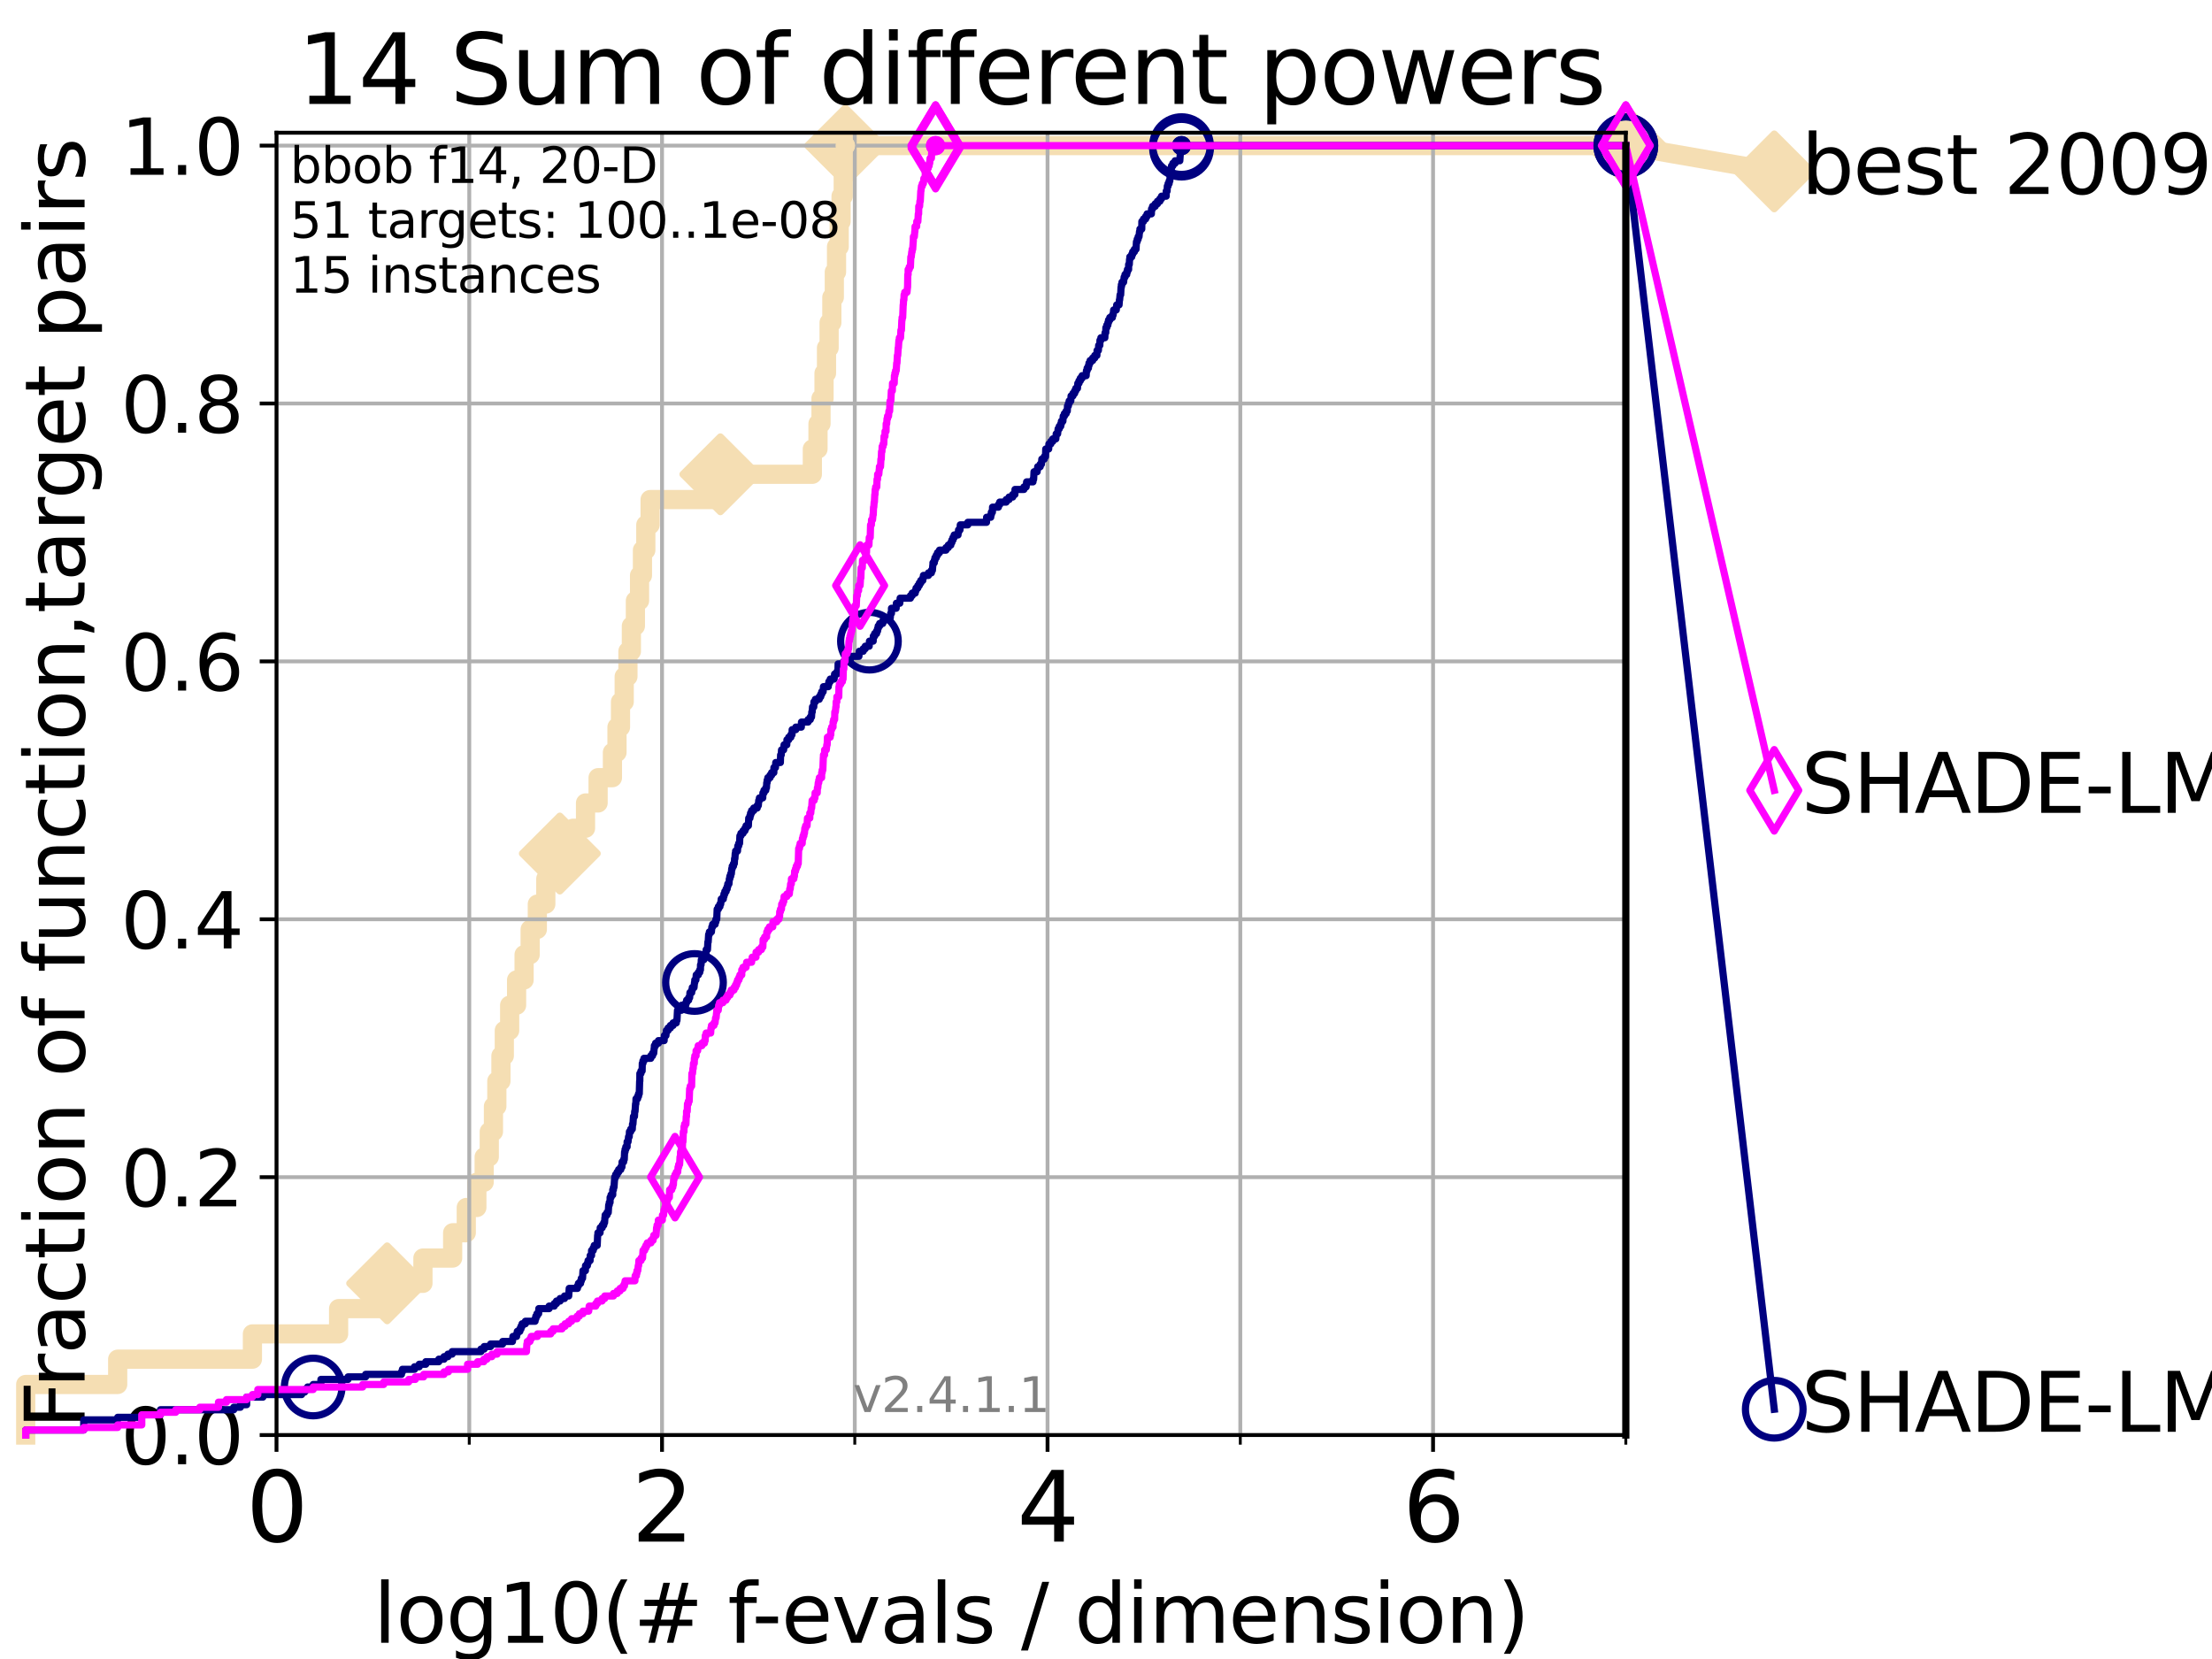 <?xml version="1.0" encoding="utf-8" standalone="no"?>
<!DOCTYPE svg PUBLIC "-//W3C//DTD SVG 1.1//EN"
  "http://www.w3.org/Graphics/SVG/1.1/DTD/svg11.dtd">
<svg height="345.6pt" version="1.1" viewBox="0 0 460.8 345.6" width="460.8pt" xmlns="http://www.w3.org/2000/svg" xmlns:xlink="http://www.w3.org/1999/xlink">
 <defs>
  <style type="text/css">*{stroke-linecap:butt;stroke-linejoin:round;}</style>
 </defs>
 <g id="figure_1">
  <g id="patch_1">
   <path d="M 0 345.6 
L 460.8 345.6 
L 460.8 0 
L 0 0 
z
" style="fill:#ffffff;"/>
  </g>
  <g id="axes_1">
   <g id="patch_2">
    <path d="M 57.6 298.944 
L 338.688 298.944 
L 338.688 27.648 
L 57.6 27.648 
z
" style="fill:#ffffff;"/>
   </g>
   <g id="line2d_1">
    <path d="M 5.357 298.944 
L 5.357 288.41 
L 24.516 288.41 
L 24.516 283.143 
L 52.583 283.143 
L 52.583 277.877 
L 70.539 277.877 
L 70.539 272.61 
L 80.65 272.61 
L 80.65 267.343 
L 88.105 267.343 
L 88.105 262.076 
L 94.295 262.076 
L 94.295 256.809 
L 97.134 256.809 
L 97.134 251.542 
L 99.338 251.542 
L 99.338 246.275 
L 100.862 246.275 
L 100.862 241.009 
L 101.924 241.009 
L 101.924 235.742 
L 102.794 235.742 
L 102.794 230.475 
L 103.498 230.475 
L 103.498 225.208 
L 104.355 225.208 
L 104.355 219.941 
L 105.057 219.941 
L 105.057 214.674 
L 106.169 214.674 
L 106.169 209.407 
L 107.614 209.407 
L 107.614 204.141 
L 109.177 204.141 
L 109.177 198.874 
L 110.443 198.874 
L 110.443 193.607 
L 111.936 193.607 
L 111.936 188.34 
L 113.7 188.34 
L 113.7 183.073 
L 116.621 183.073 
L 116.621 177.806 
L 119.377 177.806 
L 119.377 172.539 
L 121.975 172.539 
L 121.975 167.272 
L 124.595 167.272 
L 124.595 162.006 
L 127.58 162.006 
L 127.58 156.739 
L 128.531 156.739 
L 128.531 151.472 
L 129.262 151.472 
L 129.262 146.205 
L 130.032 146.205 
L 130.032 140.938 
L 130.809 140.938 
L 130.809 135.671 
L 131.528 135.671 
L 131.528 130.404 
L 132.363 130.404 
L 132.363 125.138 
L 133.228 125.138 
L 133.228 119.871 
L 133.833 119.871 
L 133.833 114.604 
L 134.535 114.604 
L 134.535 109.337 
L 135.432 109.337 
L 135.432 104.07 
L 150.064 104.07 
L 150.064 98.803 
L 169.225 98.803 
L 169.225 93.536 
L 170.403 93.536 
L 170.403 88.27 
L 171.031 88.27 
L 171.031 83.003 
L 171.66 83.003 
L 171.66 77.736 
L 172.176 77.736 
L 172.176 72.469 
L 172.72 72.469 
L 172.72 67.202 
L 173.289 67.202 
L 173.289 61.935 
L 173.801 61.935 
L 173.801 56.668 
L 174.264 56.668 
L 174.264 51.402 
L 174.82 51.402 
L 174.82 46.135 
L 175.212 46.135 
L 175.212 40.868 
L 175.661 40.868 
L 175.661 35.601 
L 176.102 35.601 
L 176.102 30.334 
L 338.688 30.334 
" style="fill:none;stroke:#f5deb3;stroke-linecap:square;stroke-width:4;"/>
   </g>
   <g id="line2d_2">
    <defs>
     <path d="M 0 7.778 
L 7.778 0 
L 0 -7.778 
L -7.778 0 
z
" id="m91f97d1088" style="stroke:#f5deb3;stroke-linejoin:miter;stroke-width:1.5;"/>
    </defs>
    <g>
     <use style="fill:#f5deb3;stroke:#f5deb3;stroke-linejoin:miter;stroke-width:1.5;" x="80.65" xlink:href="#m91f97d1088" y="267.343"/>
     <use style="fill:#f5deb3;stroke:#f5deb3;stroke-linejoin:miter;stroke-width:1.5;" x="116.621" xlink:href="#m91f97d1088" y="177.806"/>
     <use style="fill:#f5deb3;stroke:#f5deb3;stroke-linejoin:miter;stroke-width:1.5;" x="150.064" xlink:href="#m91f97d1088" y="98.803"/>
     <use style="fill:#f5deb3;stroke:#f5deb3;stroke-linejoin:miter;stroke-width:1.5;" x="176.102" xlink:href="#m91f97d1088" y="30.334"/>
     <use style="fill:#f5deb3;stroke:#f5deb3;stroke-linejoin:miter;stroke-width:1.5;" x="176.102" xlink:href="#m91f97d1088" y="30.334"/>
     <use style="fill:#f5deb3;stroke:#f5deb3;stroke-linejoin:miter;stroke-width:1.5;" x="338.688" xlink:href="#m91f97d1088" y="30.334"/>
    </g>
   </g>
   <g id="line2d_3">
    <path style="fill:none;stroke:#f5deb3;stroke-linecap:square;stroke-width:4;"/>
    <g/>
   </g>
   <g id="line2d_4">
    <path d="M 338.688 30.334 
L 369.608 35.706 
" style="fill:none;stroke:#f5deb3;stroke-linecap:square;stroke-width:4;"/>
    <g>
     <use style="fill:#f5deb3;stroke:#f5deb3;stroke-linejoin:miter;stroke-width:1.5;" x="338.688" xlink:href="#m91f97d1088" y="30.334"/>
     <use style="fill:#f5deb3;stroke:#f5deb3;stroke-linejoin:miter;stroke-width:1.5;" x="369.608" xlink:href="#m91f97d1088" y="35.706"/>
    </g>
   </g>
   <g id="matplotlib.axis_1">
    <g id="xtick_1">
     <g id="line2d_5">
      <path clip-path="url(#pce5a53bd7b)" d="M 57.6 298.944 
L 57.6 27.648 
" style="fill:none;stroke:#b0b0b0;stroke-linecap:square;stroke-width:0.8;"/>
     </g>
     <g id="line2d_6">
      <defs>
       <path d="M 0 0 
L 0 3.5 
" id="m44ceeab1c1" style="stroke:#000000;stroke-width:0.8;"/>
      </defs>
      <g>
       <use style="stroke:#000000;stroke-width:0.8;" x="57.6" xlink:href="#m44ceeab1c1" y="298.944"/>
      </g>
     </g>
     <g id="text_1">
      <!-- 0 -->
      <g transform="translate(51.237 321.141)scale(0.2 -0.2)">
       <defs>
        <path d="M 2034 4250 
Q 1547 4250 1301 3770 
Q 1056 3291 1056 2328 
Q 1056 1369 1301 889 
Q 1547 409 2034 409 
Q 2525 409 2770 889 
Q 3016 1369 3016 2328 
Q 3016 3291 2770 3770 
Q 2525 4250 2034 4250 
z
M 2034 4750 
Q 2819 4750 3233 4129 
Q 3647 3509 3647 2328 
Q 3647 1150 3233 529 
Q 2819 -91 2034 -91 
Q 1250 -91 836 529 
Q 422 1150 422 2328 
Q 422 3509 836 4129 
Q 1250 4750 2034 4750 
z
" id="DejaVuSans-30" transform="scale(0.016)"/>
       </defs>
       <use xlink:href="#DejaVuSans-30"/>
      </g>
     </g>
    </g>
    <g id="xtick_2">
     <g id="line2d_7">
      <path clip-path="url(#pce5a53bd7b)" d="M 137.911 298.944 
L 137.911 27.648 
" style="fill:none;stroke:#b0b0b0;stroke-linecap:square;stroke-width:0.8;"/>
     </g>
     <g id="line2d_8">
      <g>
       <use style="stroke:#000000;stroke-width:0.8;" x="137.911" xlink:href="#m44ceeab1c1" y="298.944"/>
      </g>
     </g>
     <g id="text_2">
      <!-- 2 -->
      <g transform="translate(131.548 321.141)scale(0.2 -0.2)">
       <defs>
        <path d="M 1228 531 
L 3431 531 
L 3431 0 
L 469 0 
L 469 531 
Q 828 903 1448 1529 
Q 2069 2156 2228 2338 
Q 2531 2678 2651 2914 
Q 2772 3150 2772 3378 
Q 2772 3750 2511 3984 
Q 2250 4219 1831 4219 
Q 1534 4219 1204 4116 
Q 875 4013 500 3803 
L 500 4441 
Q 881 4594 1212 4672 
Q 1544 4750 1819 4750 
Q 2544 4750 2975 4387 
Q 3406 4025 3406 3419 
Q 3406 3131 3298 2873 
Q 3191 2616 2906 2266 
Q 2828 2175 2409 1742 
Q 1991 1309 1228 531 
z
" id="DejaVuSans-32" transform="scale(0.016)"/>
       </defs>
       <use xlink:href="#DejaVuSans-32"/>
      </g>
     </g>
    </g>
    <g id="xtick_3">
     <g id="line2d_9">
      <path clip-path="url(#pce5a53bd7b)" d="M 218.222 298.944 
L 218.222 27.648 
" style="fill:none;stroke:#b0b0b0;stroke-linecap:square;stroke-width:0.8;"/>
     </g>
     <g id="line2d_10">
      <g>
       <use style="stroke:#000000;stroke-width:0.8;" x="218.222" xlink:href="#m44ceeab1c1" y="298.944"/>
      </g>
     </g>
     <g id="text_3">
      <!-- 4 -->
      <g transform="translate(211.859 321.141)scale(0.2 -0.2)">
       <defs>
        <path d="M 2419 4116 
L 825 1625 
L 2419 1625 
L 2419 4116 
z
M 2253 4666 
L 3047 4666 
L 3047 1625 
L 3713 1625 
L 3713 1100 
L 3047 1100 
L 3047 0 
L 2419 0 
L 2419 1100 
L 313 1100 
L 313 1709 
L 2253 4666 
z
" id="DejaVuSans-34" transform="scale(0.016)"/>
       </defs>
       <use xlink:href="#DejaVuSans-34"/>
      </g>
     </g>
    </g>
    <g id="xtick_4">
     <g id="line2d_11">
      <path clip-path="url(#pce5a53bd7b)" d="M 298.533 298.944 
L 298.533 27.648 
" style="fill:none;stroke:#b0b0b0;stroke-linecap:square;stroke-width:0.8;"/>
     </g>
     <g id="line2d_12">
      <g>
       <use style="stroke:#000000;stroke-width:0.8;" x="298.533" xlink:href="#m44ceeab1c1" y="298.944"/>
      </g>
     </g>
     <g id="text_4">
      <!-- 6 -->
      <g transform="translate(292.17 321.141)scale(0.2 -0.2)">
       <defs>
        <path d="M 2113 2584 
Q 1688 2584 1439 2293 
Q 1191 2003 1191 1497 
Q 1191 994 1439 701 
Q 1688 409 2113 409 
Q 2538 409 2786 701 
Q 3034 994 3034 1497 
Q 3034 2003 2786 2293 
Q 2538 2584 2113 2584 
z
M 3366 4563 
L 3366 3988 
Q 3128 4100 2886 4159 
Q 2644 4219 2406 4219 
Q 1781 4219 1451 3797 
Q 1122 3375 1075 2522 
Q 1259 2794 1537 2939 
Q 1816 3084 2150 3084 
Q 2853 3084 3261 2657 
Q 3669 2231 3669 1497 
Q 3669 778 3244 343 
Q 2819 -91 2113 -91 
Q 1303 -91 875 529 
Q 447 1150 447 2328 
Q 447 3434 972 4092 
Q 1497 4750 2381 4750 
Q 2619 4750 2861 4703 
Q 3103 4656 3366 4563 
z
" id="DejaVuSans-36" transform="scale(0.016)"/>
       </defs>
       <use xlink:href="#DejaVuSans-36"/>
      </g>
     </g>
    </g>
    <g id="xtick_5">
     <g id="line2d_13">
      <path clip-path="url(#pce5a53bd7b)" d="M 97.755 298.944 
L 97.755 27.648 
" style="fill:none;stroke:#b0b0b0;stroke-linecap:square;stroke-width:0.8;"/>
     </g>
     <g id="line2d_14">
      <defs>
       <path d="M 0 0 
L 0 2 
" id="m0c80490179" style="stroke:#000000;stroke-width:0.6;"/>
      </defs>
      <g>
       <use style="stroke:#000000;stroke-width:0.6;" x="97.755" xlink:href="#m0c80490179" y="298.944"/>
      </g>
     </g>
    </g>
    <g id="xtick_6">
     <g id="line2d_15">
      <path clip-path="url(#pce5a53bd7b)" d="M 178.066 298.944 
L 178.066 27.648 
" style="fill:none;stroke:#b0b0b0;stroke-linecap:square;stroke-width:0.8;"/>
     </g>
     <g id="line2d_16">
      <g>
       <use style="stroke:#000000;stroke-width:0.6;" x="178.066" xlink:href="#m0c80490179" y="298.944"/>
      </g>
     </g>
    </g>
    <g id="xtick_7">
     <g id="line2d_17">
      <path clip-path="url(#pce5a53bd7b)" d="M 258.377 298.944 
L 258.377 27.648 
" style="fill:none;stroke:#b0b0b0;stroke-linecap:square;stroke-width:0.8;"/>
     </g>
     <g id="line2d_18">
      <g>
       <use style="stroke:#000000;stroke-width:0.6;" x="258.377" xlink:href="#m0c80490179" y="298.944"/>
      </g>
     </g>
    </g>
    <g id="xtick_8">
     <g id="line2d_19">
      <path clip-path="url(#pce5a53bd7b)" d="M 338.688 298.944 
L 338.688 27.648 
" style="fill:none;stroke:#b0b0b0;stroke-linecap:square;stroke-width:0.8;"/>
     </g>
     <g id="line2d_20">
      <g>
       <use style="stroke:#000000;stroke-width:0.6;" x="338.688" xlink:href="#m0c80490179" y="298.944"/>
      </g>
     </g>
    </g>
    <g id="text_5">
     <!-- log10(# f-evals / dimension) -->
     <g transform="translate(77.764 342.218)scale(0.17 -0.17)">
      <defs>
       <path d="M 603 4863 
L 1178 4863 
L 1178 0 
L 603 0 
L 603 4863 
z
" id="DejaVuSans-6c" transform="scale(0.016)"/>
       <path d="M 1959 3097 
Q 1497 3097 1228 2736 
Q 959 2375 959 1747 
Q 959 1119 1226 758 
Q 1494 397 1959 397 
Q 2419 397 2687 759 
Q 2956 1122 2956 1747 
Q 2956 2369 2687 2733 
Q 2419 3097 1959 3097 
z
M 1959 3584 
Q 2709 3584 3137 3096 
Q 3566 2609 3566 1747 
Q 3566 888 3137 398 
Q 2709 -91 1959 -91 
Q 1206 -91 779 398 
Q 353 888 353 1747 
Q 353 2609 779 3096 
Q 1206 3584 1959 3584 
z
" id="DejaVuSans-6f" transform="scale(0.016)"/>
       <path d="M 2906 1791 
Q 2906 2416 2648 2759 
Q 2391 3103 1925 3103 
Q 1463 3103 1205 2759 
Q 947 2416 947 1791 
Q 947 1169 1205 825 
Q 1463 481 1925 481 
Q 2391 481 2648 825 
Q 2906 1169 2906 1791 
z
M 3481 434 
Q 3481 -459 3084 -895 
Q 2688 -1331 1869 -1331 
Q 1566 -1331 1297 -1286 
Q 1028 -1241 775 -1147 
L 775 -588 
Q 1028 -725 1275 -790 
Q 1522 -856 1778 -856 
Q 2344 -856 2625 -561 
Q 2906 -266 2906 331 
L 2906 616 
Q 2728 306 2450 153 
Q 2172 0 1784 0 
Q 1141 0 747 490 
Q 353 981 353 1791 
Q 353 2603 747 3093 
Q 1141 3584 1784 3584 
Q 2172 3584 2450 3431 
Q 2728 3278 2906 2969 
L 2906 3500 
L 3481 3500 
L 3481 434 
z
" id="DejaVuSans-67" transform="scale(0.016)"/>
       <path d="M 794 531 
L 1825 531 
L 1825 4091 
L 703 3866 
L 703 4441 
L 1819 4666 
L 2450 4666 
L 2450 531 
L 3481 531 
L 3481 0 
L 794 0 
L 794 531 
z
" id="DejaVuSans-31" transform="scale(0.016)"/>
       <path d="M 1984 4856 
Q 1566 4138 1362 3434 
Q 1159 2731 1159 2009 
Q 1159 1288 1364 580 
Q 1569 -128 1984 -844 
L 1484 -844 
Q 1016 -109 783 600 
Q 550 1309 550 2009 
Q 550 2706 781 3412 
Q 1013 4119 1484 4856 
L 1984 4856 
z
" id="DejaVuSans-28" transform="scale(0.016)"/>
       <path d="M 3272 2816 
L 2363 2816 
L 2100 1772 
L 3016 1772 
L 3272 2816 
z
M 2803 4594 
L 2478 3297 
L 3391 3297 
L 3719 4594 
L 4219 4594 
L 3897 3297 
L 4872 3297 
L 4872 2816 
L 3775 2816 
L 3519 1772 
L 4513 1772 
L 4513 1294 
L 3397 1294 
L 3072 0 
L 2572 0 
L 2894 1294 
L 1978 1294 
L 1656 0 
L 1153 0 
L 1478 1294 
L 494 1294 
L 494 1772 
L 1594 1772 
L 1856 2816 
L 850 2816 
L 850 3297 
L 1978 3297 
L 2297 4594 
L 2803 4594 
z
" id="DejaVuSans-23" transform="scale(0.016)"/>
       <path id="DejaVuSans-20" transform="scale(0.016)"/>
       <path d="M 2375 4863 
L 2375 4384 
L 1825 4384 
Q 1516 4384 1395 4259 
Q 1275 4134 1275 3809 
L 1275 3500 
L 2222 3500 
L 2222 3053 
L 1275 3053 
L 1275 0 
L 697 0 
L 697 3053 
L 147 3053 
L 147 3500 
L 697 3500 
L 697 3744 
Q 697 4328 969 4595 
Q 1241 4863 1831 4863 
L 2375 4863 
z
" id="DejaVuSans-66" transform="scale(0.016)"/>
       <path d="M 313 2009 
L 1997 2009 
L 1997 1497 
L 313 1497 
L 313 2009 
z
" id="DejaVuSans-2d" transform="scale(0.016)"/>
       <path d="M 3597 1894 
L 3597 1613 
L 953 1613 
Q 991 1019 1311 708 
Q 1631 397 2203 397 
Q 2534 397 2845 478 
Q 3156 559 3463 722 
L 3463 178 
Q 3153 47 2828 -22 
Q 2503 -91 2169 -91 
Q 1331 -91 842 396 
Q 353 884 353 1716 
Q 353 2575 817 3079 
Q 1281 3584 2069 3584 
Q 2775 3584 3186 3129 
Q 3597 2675 3597 1894 
z
M 3022 2063 
Q 3016 2534 2758 2815 
Q 2500 3097 2075 3097 
Q 1594 3097 1305 2825 
Q 1016 2553 972 2059 
L 3022 2063 
z
" id="DejaVuSans-65" transform="scale(0.016)"/>
       <path d="M 191 3500 
L 800 3500 
L 1894 563 
L 2988 3500 
L 3597 3500 
L 2284 0 
L 1503 0 
L 191 3500 
z
" id="DejaVuSans-76" transform="scale(0.016)"/>
       <path d="M 2194 1759 
Q 1497 1759 1228 1600 
Q 959 1441 959 1056 
Q 959 750 1161 570 
Q 1363 391 1709 391 
Q 2188 391 2477 730 
Q 2766 1069 2766 1631 
L 2766 1759 
L 2194 1759 
z
M 3341 1997 
L 3341 0 
L 2766 0 
L 2766 531 
Q 2569 213 2275 61 
Q 1981 -91 1556 -91 
Q 1019 -91 701 211 
Q 384 513 384 1019 
Q 384 1609 779 1909 
Q 1175 2209 1959 2209 
L 2766 2209 
L 2766 2266 
Q 2766 2663 2505 2880 
Q 2244 3097 1772 3097 
Q 1472 3097 1187 3025 
Q 903 2953 641 2809 
L 641 3341 
Q 956 3463 1253 3523 
Q 1550 3584 1831 3584 
Q 2591 3584 2966 3190 
Q 3341 2797 3341 1997 
z
" id="DejaVuSans-61" transform="scale(0.016)"/>
       <path d="M 2834 3397 
L 2834 2853 
Q 2591 2978 2328 3040 
Q 2066 3103 1784 3103 
Q 1356 3103 1142 2972 
Q 928 2841 928 2578 
Q 928 2378 1081 2264 
Q 1234 2150 1697 2047 
L 1894 2003 
Q 2506 1872 2764 1633 
Q 3022 1394 3022 966 
Q 3022 478 2636 193 
Q 2250 -91 1575 -91 
Q 1294 -91 989 -36 
Q 684 19 347 128 
L 347 722 
Q 666 556 975 473 
Q 1284 391 1588 391 
Q 1994 391 2212 530 
Q 2431 669 2431 922 
Q 2431 1156 2273 1281 
Q 2116 1406 1581 1522 
L 1381 1569 
Q 847 1681 609 1914 
Q 372 2147 372 2553 
Q 372 3047 722 3315 
Q 1072 3584 1716 3584 
Q 2034 3584 2315 3537 
Q 2597 3491 2834 3397 
z
" id="DejaVuSans-73" transform="scale(0.016)"/>
       <path d="M 1625 4666 
L 2156 4666 
L 531 -594 
L 0 -594 
L 1625 4666 
z
" id="DejaVuSans-2f" transform="scale(0.016)"/>
       <path d="M 2906 2969 
L 2906 4863 
L 3481 4863 
L 3481 0 
L 2906 0 
L 2906 525 
Q 2725 213 2448 61 
Q 2172 -91 1784 -91 
Q 1150 -91 751 415 
Q 353 922 353 1747 
Q 353 2572 751 3078 
Q 1150 3584 1784 3584 
Q 2172 3584 2448 3432 
Q 2725 3281 2906 2969 
z
M 947 1747 
Q 947 1113 1208 752 
Q 1469 391 1925 391 
Q 2381 391 2643 752 
Q 2906 1113 2906 1747 
Q 2906 2381 2643 2742 
Q 2381 3103 1925 3103 
Q 1469 3103 1208 2742 
Q 947 2381 947 1747 
z
" id="DejaVuSans-64" transform="scale(0.016)"/>
       <path d="M 603 3500 
L 1178 3500 
L 1178 0 
L 603 0 
L 603 3500 
z
M 603 4863 
L 1178 4863 
L 1178 4134 
L 603 4134 
L 603 4863 
z
" id="DejaVuSans-69" transform="scale(0.016)"/>
       <path d="M 3328 2828 
Q 3544 3216 3844 3400 
Q 4144 3584 4550 3584 
Q 5097 3584 5394 3201 
Q 5691 2819 5691 2113 
L 5691 0 
L 5113 0 
L 5113 2094 
Q 5113 2597 4934 2840 
Q 4756 3084 4391 3084 
Q 3944 3084 3684 2787 
Q 3425 2491 3425 1978 
L 3425 0 
L 2847 0 
L 2847 2094 
Q 2847 2600 2669 2842 
Q 2491 3084 2119 3084 
Q 1678 3084 1418 2786 
Q 1159 2488 1159 1978 
L 1159 0 
L 581 0 
L 581 3500 
L 1159 3500 
L 1159 2956 
Q 1356 3278 1631 3431 
Q 1906 3584 2284 3584 
Q 2666 3584 2933 3390 
Q 3200 3197 3328 2828 
z
" id="DejaVuSans-6d" transform="scale(0.016)"/>
       <path d="M 3513 2113 
L 3513 0 
L 2938 0 
L 2938 2094 
Q 2938 2591 2744 2837 
Q 2550 3084 2163 3084 
Q 1697 3084 1428 2787 
Q 1159 2491 1159 1978 
L 1159 0 
L 581 0 
L 581 3500 
L 1159 3500 
L 1159 2956 
Q 1366 3272 1645 3428 
Q 1925 3584 2291 3584 
Q 2894 3584 3203 3211 
Q 3513 2838 3513 2113 
z
" id="DejaVuSans-6e" transform="scale(0.016)"/>
       <path d="M 513 4856 
L 1013 4856 
Q 1481 4119 1714 3412 
Q 1947 2706 1947 2009 
Q 1947 1309 1714 600 
Q 1481 -109 1013 -844 
L 513 -844 
Q 928 -128 1133 580 
Q 1338 1288 1338 2009 
Q 1338 2731 1133 3434 
Q 928 4138 513 4856 
z
" id="DejaVuSans-29" transform="scale(0.016)"/>
      </defs>
      <use xlink:href="#DejaVuSans-6c"/>
      <use x="27.783" xlink:href="#DejaVuSans-6f"/>
      <use x="88.965" xlink:href="#DejaVuSans-67"/>
      <use x="152.441" xlink:href="#DejaVuSans-31"/>
      <use x="216.064" xlink:href="#DejaVuSans-30"/>
      <use x="279.688" xlink:href="#DejaVuSans-28"/>
      <use x="318.701" xlink:href="#DejaVuSans-23"/>
      <use x="402.49" xlink:href="#DejaVuSans-20"/>
      <use x="434.277" xlink:href="#DejaVuSans-66"/>
      <use x="463.982" xlink:href="#DejaVuSans-2d"/>
      <use x="500.066" xlink:href="#DejaVuSans-65"/>
      <use x="561.59" xlink:href="#DejaVuSans-76"/>
      <use x="620.77" xlink:href="#DejaVuSans-61"/>
      <use x="682.049" xlink:href="#DejaVuSans-6c"/>
      <use x="709.832" xlink:href="#DejaVuSans-73"/>
      <use x="761.932" xlink:href="#DejaVuSans-20"/>
      <use x="793.719" xlink:href="#DejaVuSans-2f"/>
      <use x="827.41" xlink:href="#DejaVuSans-20"/>
      <use x="859.197" xlink:href="#DejaVuSans-64"/>
      <use x="922.674" xlink:href="#DejaVuSans-69"/>
      <use x="950.457" xlink:href="#DejaVuSans-6d"/>
      <use x="1047.869" xlink:href="#DejaVuSans-65"/>
      <use x="1109.393" xlink:href="#DejaVuSans-6e"/>
      <use x="1172.771" xlink:href="#DejaVuSans-73"/>
      <use x="1224.871" xlink:href="#DejaVuSans-69"/>
      <use x="1252.654" xlink:href="#DejaVuSans-6f"/>
      <use x="1313.836" xlink:href="#DejaVuSans-6e"/>
      <use x="1377.215" xlink:href="#DejaVuSans-29"/>
     </g>
    </g>
   </g>
   <g id="matplotlib.axis_2">
    <g id="ytick_1">
     <g id="line2d_21">
      <path clip-path="url(#pce5a53bd7b)" d="M 57.6 298.944 
L 338.688 298.944 
" style="fill:none;stroke:#b0b0b0;stroke-linecap:square;stroke-width:0.8;"/>
     </g>
     <g id="line2d_22">
      <defs>
       <path d="M 0 0 
L -3.5 0 
" id="m720dcb1c55" style="stroke:#000000;stroke-width:0.8;"/>
      </defs>
      <g>
       <use style="stroke:#000000;stroke-width:0.8;" x="57.6" xlink:href="#m720dcb1c55" y="298.944"/>
      </g>
     </g>
     <g id="text_6">
      <!-- 0.0 -->
      <g transform="translate(25.155 305.023)scale(0.16 -0.16)">
       <defs>
        <path d="M 684 794 
L 1344 794 
L 1344 0 
L 684 0 
L 684 794 
z
" id="DejaVuSans-2e" transform="scale(0.016)"/>
       </defs>
       <use xlink:href="#DejaVuSans-30"/>
       <use x="63.623" xlink:href="#DejaVuSans-2e"/>
       <use x="95.41" xlink:href="#DejaVuSans-30"/>
      </g>
     </g>
    </g>
    <g id="ytick_2">
     <g id="line2d_23">
      <path clip-path="url(#pce5a53bd7b)" d="M 57.6 245.222 
L 338.688 245.222 
" style="fill:none;stroke:#b0b0b0;stroke-linecap:square;stroke-width:0.8;"/>
     </g>
     <g id="line2d_24">
      <g>
       <use style="stroke:#000000;stroke-width:0.8;" x="57.6" xlink:href="#m720dcb1c55" y="245.222"/>
      </g>
     </g>
     <g id="text_7">
      <!-- 0.2 -->
      <g transform="translate(25.155 251.301)scale(0.16 -0.16)">
       <use xlink:href="#DejaVuSans-30"/>
       <use x="63.623" xlink:href="#DejaVuSans-2e"/>
       <use x="95.41" xlink:href="#DejaVuSans-32"/>
      </g>
     </g>
    </g>
    <g id="ytick_3">
     <g id="line2d_25">
      <path clip-path="url(#pce5a53bd7b)" d="M 57.6 191.5 
L 338.688 191.5 
" style="fill:none;stroke:#b0b0b0;stroke-linecap:square;stroke-width:0.8;"/>
     </g>
     <g id="line2d_26">
      <g>
       <use style="stroke:#000000;stroke-width:0.8;" x="57.6" xlink:href="#m720dcb1c55" y="191.5"/>
      </g>
     </g>
     <g id="text_8">
      <!-- 0.4 -->
      <g transform="translate(25.155 197.579)scale(0.16 -0.16)">
       <use xlink:href="#DejaVuSans-30"/>
       <use x="63.623" xlink:href="#DejaVuSans-2e"/>
       <use x="95.41" xlink:href="#DejaVuSans-34"/>
      </g>
     </g>
    </g>
    <g id="ytick_4">
     <g id="line2d_27">
      <path clip-path="url(#pce5a53bd7b)" d="M 57.6 137.778 
L 338.688 137.778 
" style="fill:none;stroke:#b0b0b0;stroke-linecap:square;stroke-width:0.8;"/>
     </g>
     <g id="line2d_28">
      <g>
       <use style="stroke:#000000;stroke-width:0.8;" x="57.6" xlink:href="#m720dcb1c55" y="137.778"/>
      </g>
     </g>
     <g id="text_9">
      <!-- 0.6 -->
      <g transform="translate(25.155 143.857)scale(0.16 -0.16)">
       <use xlink:href="#DejaVuSans-30"/>
       <use x="63.623" xlink:href="#DejaVuSans-2e"/>
       <use x="95.41" xlink:href="#DejaVuSans-36"/>
      </g>
     </g>
    </g>
    <g id="ytick_5">
     <g id="line2d_29">
      <path clip-path="url(#pce5a53bd7b)" d="M 57.6 84.056 
L 338.688 84.056 
" style="fill:none;stroke:#b0b0b0;stroke-linecap:square;stroke-width:0.8;"/>
     </g>
     <g id="line2d_30">
      <g>
       <use style="stroke:#000000;stroke-width:0.8;" x="57.6" xlink:href="#m720dcb1c55" y="84.056"/>
      </g>
     </g>
     <g id="text_10">
      <!-- 0.8 -->
      <g transform="translate(25.155 90.135)scale(0.16 -0.16)">
       <defs>
        <path d="M 2034 2216 
Q 1584 2216 1326 1975 
Q 1069 1734 1069 1313 
Q 1069 891 1326 650 
Q 1584 409 2034 409 
Q 2484 409 2743 651 
Q 3003 894 3003 1313 
Q 3003 1734 2745 1975 
Q 2488 2216 2034 2216 
z
M 1403 2484 
Q 997 2584 770 2862 
Q 544 3141 544 3541 
Q 544 4100 942 4425 
Q 1341 4750 2034 4750 
Q 2731 4750 3128 4425 
Q 3525 4100 3525 3541 
Q 3525 3141 3298 2862 
Q 3072 2584 2669 2484 
Q 3125 2378 3379 2068 
Q 3634 1759 3634 1313 
Q 3634 634 3220 271 
Q 2806 -91 2034 -91 
Q 1263 -91 848 271 
Q 434 634 434 1313 
Q 434 1759 690 2068 
Q 947 2378 1403 2484 
z
M 1172 3481 
Q 1172 3119 1398 2916 
Q 1625 2713 2034 2713 
Q 2441 2713 2670 2916 
Q 2900 3119 2900 3481 
Q 2900 3844 2670 4047 
Q 2441 4250 2034 4250 
Q 1625 4250 1398 4047 
Q 1172 3844 1172 3481 
z
" id="DejaVuSans-38" transform="scale(0.016)"/>
       </defs>
       <use xlink:href="#DejaVuSans-30"/>
       <use x="63.623" xlink:href="#DejaVuSans-2e"/>
       <use x="95.41" xlink:href="#DejaVuSans-38"/>
      </g>
     </g>
    </g>
    <g id="ytick_6">
     <g id="line2d_31">
      <path clip-path="url(#pce5a53bd7b)" d="M 57.6 30.334 
L 338.688 30.334 
" style="fill:none;stroke:#b0b0b0;stroke-linecap:square;stroke-width:0.8;"/>
     </g>
     <g id="line2d_32">
      <g>
       <use style="stroke:#000000;stroke-width:0.8;" x="57.6" xlink:href="#m720dcb1c55" y="30.334"/>
      </g>
     </g>
     <g id="text_11">
      <!-- 1.0 -->
      <g transform="translate(25.155 36.413)scale(0.16 -0.16)">
       <use xlink:href="#DejaVuSans-31"/>
       <use x="63.623" xlink:href="#DejaVuSans-2e"/>
       <use x="95.41" xlink:href="#DejaVuSans-30"/>
      </g>
     </g>
    </g>
    <g id="text_12">
     <!-- Fraction of function,target pairs -->
     <g transform="translate(17.62 297.681)rotate(-90)scale(0.17 -0.17)">
      <defs>
       <path d="M 628 4666 
L 3309 4666 
L 3309 4134 
L 1259 4134 
L 1259 2759 
L 3109 2759 
L 3109 2228 
L 1259 2228 
L 1259 0 
L 628 0 
L 628 4666 
z
" id="DejaVuSans-46" transform="scale(0.016)"/>
       <path d="M 2631 2963 
Q 2534 3019 2420 3045 
Q 2306 3072 2169 3072 
Q 1681 3072 1420 2755 
Q 1159 2438 1159 1844 
L 1159 0 
L 581 0 
L 581 3500 
L 1159 3500 
L 1159 2956 
Q 1341 3275 1631 3429 
Q 1922 3584 2338 3584 
Q 2397 3584 2469 3576 
Q 2541 3569 2628 3553 
L 2631 2963 
z
" id="DejaVuSans-72" transform="scale(0.016)"/>
       <path d="M 3122 3366 
L 3122 2828 
Q 2878 2963 2633 3030 
Q 2388 3097 2138 3097 
Q 1578 3097 1268 2742 
Q 959 2388 959 1747 
Q 959 1106 1268 751 
Q 1578 397 2138 397 
Q 2388 397 2633 464 
Q 2878 531 3122 666 
L 3122 134 
Q 2881 22 2623 -34 
Q 2366 -91 2075 -91 
Q 1284 -91 818 406 
Q 353 903 353 1747 
Q 353 2603 823 3093 
Q 1294 3584 2113 3584 
Q 2378 3584 2631 3529 
Q 2884 3475 3122 3366 
z
" id="DejaVuSans-63" transform="scale(0.016)"/>
       <path d="M 1172 4494 
L 1172 3500 
L 2356 3500 
L 2356 3053 
L 1172 3053 
L 1172 1153 
Q 1172 725 1289 603 
Q 1406 481 1766 481 
L 2356 481 
L 2356 0 
L 1766 0 
Q 1100 0 847 248 
Q 594 497 594 1153 
L 594 3053 
L 172 3053 
L 172 3500 
L 594 3500 
L 594 4494 
L 1172 4494 
z
" id="DejaVuSans-74" transform="scale(0.016)"/>
       <path d="M 544 1381 
L 544 3500 
L 1119 3500 
L 1119 1403 
Q 1119 906 1312 657 
Q 1506 409 1894 409 
Q 2359 409 2629 706 
Q 2900 1003 2900 1516 
L 2900 3500 
L 3475 3500 
L 3475 0 
L 2900 0 
L 2900 538 
Q 2691 219 2414 64 
Q 2138 -91 1772 -91 
Q 1169 -91 856 284 
Q 544 659 544 1381 
z
M 1991 3584 
L 1991 3584 
z
" id="DejaVuSans-75" transform="scale(0.016)"/>
       <path d="M 750 794 
L 1409 794 
L 1409 256 
L 897 -744 
L 494 -744 
L 750 256 
L 750 794 
z
" id="DejaVuSans-2c" transform="scale(0.016)"/>
       <path d="M 1159 525 
L 1159 -1331 
L 581 -1331 
L 581 3500 
L 1159 3500 
L 1159 2969 
Q 1341 3281 1617 3432 
Q 1894 3584 2278 3584 
Q 2916 3584 3314 3078 
Q 3713 2572 3713 1747 
Q 3713 922 3314 415 
Q 2916 -91 2278 -91 
Q 1894 -91 1617 61 
Q 1341 213 1159 525 
z
M 3116 1747 
Q 3116 2381 2855 2742 
Q 2594 3103 2138 3103 
Q 1681 3103 1420 2742 
Q 1159 2381 1159 1747 
Q 1159 1113 1420 752 
Q 1681 391 2138 391 
Q 2594 391 2855 752 
Q 3116 1113 3116 1747 
z
" id="DejaVuSans-70" transform="scale(0.016)"/>
      </defs>
      <use xlink:href="#DejaVuSans-46"/>
      <use x="50.27" xlink:href="#DejaVuSans-72"/>
      <use x="91.383" xlink:href="#DejaVuSans-61"/>
      <use x="152.662" xlink:href="#DejaVuSans-63"/>
      <use x="207.643" xlink:href="#DejaVuSans-74"/>
      <use x="246.852" xlink:href="#DejaVuSans-69"/>
      <use x="274.635" xlink:href="#DejaVuSans-6f"/>
      <use x="335.816" xlink:href="#DejaVuSans-6e"/>
      <use x="399.195" xlink:href="#DejaVuSans-20"/>
      <use x="430.982" xlink:href="#DejaVuSans-6f"/>
      <use x="492.164" xlink:href="#DejaVuSans-66"/>
      <use x="527.369" xlink:href="#DejaVuSans-20"/>
      <use x="559.156" xlink:href="#DejaVuSans-66"/>
      <use x="594.361" xlink:href="#DejaVuSans-75"/>
      <use x="657.74" xlink:href="#DejaVuSans-6e"/>
      <use x="721.119" xlink:href="#DejaVuSans-63"/>
      <use x="776.1" xlink:href="#DejaVuSans-74"/>
      <use x="815.309" xlink:href="#DejaVuSans-69"/>
      <use x="843.092" xlink:href="#DejaVuSans-6f"/>
      <use x="904.273" xlink:href="#DejaVuSans-6e"/>
      <use x="967.652" xlink:href="#DejaVuSans-2c"/>
      <use x="999.439" xlink:href="#DejaVuSans-74"/>
      <use x="1038.648" xlink:href="#DejaVuSans-61"/>
      <use x="1099.928" xlink:href="#DejaVuSans-72"/>
      <use x="1139.291" xlink:href="#DejaVuSans-67"/>
      <use x="1202.768" xlink:href="#DejaVuSans-65"/>
      <use x="1264.291" xlink:href="#DejaVuSans-74"/>
      <use x="1303.5" xlink:href="#DejaVuSans-20"/>
      <use x="1335.287" xlink:href="#DejaVuSans-70"/>
      <use x="1398.764" xlink:href="#DejaVuSans-61"/>
      <use x="1460.043" xlink:href="#DejaVuSans-69"/>
      <use x="1487.826" xlink:href="#DejaVuSans-72"/>
      <use x="1528.939" xlink:href="#DejaVuSans-73"/>
     </g>
    </g>
   </g>
   <g id="line2d_33">
    <defs>
     <path d="M 0 1.5 
C 0.398 1.5 0.779 1.342 1.061 1.061 
C 1.342 0.779 1.5 0.398 1.5 0 
C 1.5 -0.398 1.342 -0.779 1.061 -1.061 
C 0.779 -1.342 0.398 -1.5 0 -1.5 
C -0.398 -1.5 -0.779 -1.342 -1.061 -1.061 
C -1.342 -0.779 -1.5 -0.398 -1.5 0 
C -1.5 0.398 -1.342 0.779 -1.061 1.061 
C -0.779 1.342 -0.398 1.5 0 1.5 
z
" id="me789cb650f" style="stroke:#f5deb3;"/>
    </defs>
    <g>
     <use style="fill:#f5deb3;stroke:#f5deb3;" x="176.102" xlink:href="#me789cb650f" y="30.334"/>
     <use style="fill:#f5deb3;stroke:#f5deb3;" x="176.102" xlink:href="#me789cb650f" y="30.334"/>
    </g>
   </g>
   <g id="line2d_34">
    <defs>
     <path d="M 0 1.5 
C 0.398 1.5 0.779 1.342 1.061 1.061 
C 1.342 0.779 1.5 0.398 1.5 0 
C 1.5 -0.398 1.342 -0.779 1.061 -1.061 
C 0.779 -1.342 0.398 -1.5 0 -1.5 
C -0.398 -1.5 -0.779 -1.342 -1.061 -1.061 
C -1.342 -0.779 -1.5 -0.398 -1.5 0 
C -1.5 0.398 -1.342 0.779 -1.061 1.061 
C -0.779 1.342 -0.398 1.5 0 1.5 
z
" id="m593caf2296" style="stroke:#000080;"/>
    </defs>
    <g>
     <use style="fill:#000080;stroke:#000080;" x="246.128" xlink:href="#m593caf2296" y="30.334"/>
     <use style="fill:#000080;stroke:#000080;" x="246.128" xlink:href="#m593caf2296" y="30.334"/>
    </g>
   </g>
   <g id="line2d_35">
    <path d="M 5.357 298.944 
L 5.357 297.891 
L 17.445 297.891 
L 17.445 295.784 
L 24.516 295.784 
L 24.516 295.257 
L 29.533 295.257 
L 29.533 294.731 
L 33.424 294.731 
L 33.424 293.677 
L 48.692 293.677 
L 48.692 293.15 
L 50.087 293.15 
L 50.087 292.624 
L 51.38 292.624 
L 51.38 291.044 
L 54.766 291.044 
L 54.766 290.517 
L 62.834 290.517 
L 62.834 289.99 
L 63.468 289.99 
L 63.468 289.464 
L 64.08 289.464 
L 64.08 288.937 
L 65.243 288.937 
L 65.243 288.41 
L 66.854 288.41 
L 66.854 287.357 
L 72.5 287.357 
L 72.5 286.83 
L 76.168 286.83 
L 76.168 286.304 
L 83.635 286.304 
L 83.635 285.777 
L 83.83 285.777 
L 83.83 285.25 
L 86.351 285.25 
L 86.351 284.723 
L 87.33 284.723 
L 87.33 284.197 
L 88.701 284.197 
L 88.701 283.67 
L 91.41 283.67 
L 91.41 283.143 
L 92.504 283.143 
L 92.504 282.617 
L 93.31 282.617 
L 93.31 282.09 
L 94.188 282.09 
L 94.188 281.563 
L 100.193 281.563 
L 100.193 281.037 
L 100.862 281.037 
L 100.862 280.51 
L 102.196 280.51 
L 102.196 279.983 
L 104.71 279.983 
L 104.71 279.457 
L 106.751 279.457 
L 106.855 278.403 
L 107.614 278.403 
L 107.614 277.877 
L 107.762 277.877 
L 107.762 277.35 
L 108.294 277.35 
L 108.294 276.823 
L 108.531 276.823 
L 108.531 276.296 
L 108.764 276.296 
L 108.764 275.77 
L 109.447 275.77 
L 109.447 275.243 
L 111.466 275.243 
L 111.466 274.716 
L 111.624 274.716 
L 111.624 274.19 
L 111.859 274.19 
L 111.859 273.663 
L 112.205 273.663 
L 112.243 272.61 
L 114.385 272.61 
L 114.385 272.083 
L 115.46 272.083 
L 115.46 271.556 
L 115.928 271.556 
L 115.928 271.03 
L 116.68 271.03 
L 116.68 270.503 
L 117.598 270.503 
L 117.598 269.976 
L 118.471 269.976 
L 118.577 268.396 
L 120.287 268.396 
L 120.287 267.87 
L 120.501 267.87 
L 120.501 267.343 
L 120.945 267.343 
L 120.945 266.816 
L 121.106 266.816 
L 121.106 266.289 
L 121.355 266.289 
L 121.445 264.709 
L 121.953 264.709 
L 121.975 263.656 
L 122.362 263.656 
L 122.362 263.129 
L 122.51 263.129 
L 122.51 262.603 
L 122.927 262.603 
L 122.948 261.549 
L 123.233 261.549 
L 123.233 260.496 
L 123.574 260.496 
L 123.574 259.969 
L 123.791 259.969 
L 123.791 259.443 
L 124.407 259.443 
L 124.501 257.336 
L 124.557 257.336 
L 124.557 256.809 
L 125.002 256.809 
L 125.038 255.756 
L 125.453 255.756 
L 125.453 255.229 
L 125.77 255.229 
L 125.77 254.702 
L 125.945 254.702 
L 126.014 253.649 
L 126.065 253.649 
L 126.065 253.122 
L 126.44 253.122 
L 126.44 252.596 
L 126.707 252.596 
L 126.806 251.016 
L 126.921 251.016 
L 126.921 250.489 
L 127.084 250.489 
L 127.1 249.436 
L 127.294 249.436 
L 127.294 248.909 
L 127.643 248.909 
L 127.643 247.855 
L 127.784 247.855 
L 127.784 247.329 
L 127.908 247.329 
L 128.016 245.749 
L 128.047 245.749 
L 128.047 245.222 
L 128.245 245.222 
L 128.245 244.695 
L 128.561 244.695 
L 128.561 244.169 
L 128.871 244.169 
L 128.871 243.642 
L 129.319 243.642 
L 129.319 243.115 
L 129.56 243.115 
L 129.588 242.062 
L 129.909 242.062 
L 129.909 241.535 
L 130.046 241.535 
L 130.114 239.955 
L 130.209 239.955 
L 130.209 239.428 
L 130.371 239.428 
L 130.371 238.902 
L 130.638 238.902 
L 130.638 237.848 
L 130.835 237.848 
L 130.94 236.795 
L 131.082 236.795 
L 131.121 235.742 
L 131.389 235.742 
L 131.389 235.215 
L 131.716 235.215 
L 131.765 234.162 
L 131.852 234.162 
L 131.963 232.582 
L 132.17 232.582 
L 132.218 231.528 
L 132.291 231.528 
L 132.399 229.948 
L 132.458 229.948 
L 132.494 228.895 
L 132.824 228.895 
L 132.824 228.368 
L 133.021 228.368 
L 133.021 227.841 
L 133.171 227.841 
L 133.251 225.208 
L 133.285 225.208 
L 133.296 223.628 
L 133.522 223.628 
L 133.522 223.101 
L 133.767 223.101 
L 133.8 221.521 
L 133.932 221.521 
L 133.932 220.994 
L 134.15 220.994 
L 134.15 220.468 
L 135.562 220.468 
L 135.562 219.941 
L 135.928 219.941 
L 135.928 219.414 
L 136.18 219.414 
L 136.276 218.361 
L 136.314 218.361 
L 136.314 217.834 
L 136.57 217.834 
L 136.57 217.308 
L 137.163 217.308 
L 137.163 216.781 
L 138.35 216.781 
L 138.401 215.728 
L 138.728 215.728 
L 138.82 214.674 
L 139.172 214.674 
L 139.172 214.148 
L 139.66 214.148 
L 139.66 213.621 
L 140.211 213.621 
L 140.211 213.094 
L 140.878 213.094 
L 140.878 212.567 
L 141.025 212.567 
L 141.134 210.461 
L 141.955 210.461 
L 142.003 209.407 
L 142.858 209.407 
L 142.858 208.881 
L 143.041 208.881 
L 143.041 208.354 
L 143.458 208.354 
L 143.458 207.827 
L 143.666 207.827 
L 143.729 206.774 
L 144.093 206.774 
L 144.093 206.247 
L 144.215 206.247 
L 144.215 205.721 
L 144.576 205.721 
L 144.677 204.667 
L 144.736 204.667 
L 144.736 204.141 
L 144.97 204.141 
L 145.04 203.087 
L 145.475 203.087 
L 145.475 202.56 
L 145.772 202.56 
L 145.772 202.034 
L 145.916 202.034 
L 145.932 200.98 
L 146.047 200.98 
L 146.096 199.927 
L 146.628 199.927 
L 146.628 199.4 
L 147.026 199.4 
L 147.113 197.82 
L 147.379 197.82 
L 147.46 196.24 
L 147.525 196.24 
L 147.625 194.66 
L 147.774 194.66 
L 147.774 194.133 
L 148.2 194.133 
L 148.292 193.08 
L 148.454 193.08 
L 148.454 192.553 
L 148.971 192.553 
L 148.971 192.027 
L 149.136 192.027 
L 149.136 191.5 
L 149.305 191.5 
L 149.4 189.393 
L 149.651 189.393 
L 149.651 188.867 
L 149.973 188.867 
L 149.973 188.34 
L 150.138 188.34 
L 150.246 187.287 
L 150.679 187.287 
L 150.679 186.76 
L 150.812 186.76 
L 150.812 186.233 
L 150.994 186.233 
L 150.994 185.706 
L 151.268 185.706 
L 151.268 185.18 
L 151.482 185.18 
L 151.482 184.653 
L 151.613 184.653 
L 151.613 184.126 
L 151.854 184.126 
L 151.936 183.073 
L 152.034 183.073 
L 152.034 182.546 
L 152.211 182.546 
L 152.211 182.02 
L 152.353 182.02 
L 152.432 180.966 
L 152.538 180.966 
L 152.538 180.44 
L 152.793 180.44 
L 152.793 179.913 
L 152.97 179.913 
L 153.025 178.86 
L 153.098 178.86 
L 153.16 177.806 
L 153.24 177.806 
L 153.24 177.28 
L 153.634 177.28 
L 153.697 176.226 
L 153.88 176.226 
L 153.88 175.699 
L 154.06 175.699 
L 154.136 174.119 
L 154.348 174.119 
L 154.348 173.593 
L 154.788 173.593 
L 154.788 173.066 
L 155.181 173.066 
L 155.181 172.539 
L 155.419 172.539 
L 155.419 172.013 
L 155.901 172.013 
L 155.975 170.433 
L 156.224 170.433 
L 156.224 169.906 
L 156.355 169.906 
L 156.355 169.379 
L 156.572 169.379 
L 156.572 168.853 
L 157.02 168.853 
L 157.02 168.326 
L 157.74 168.326 
L 157.74 167.799 
L 157.973 167.799 
L 158.061 166.746 
L 158.198 166.746 
L 158.198 166.219 
L 158.892 166.219 
L 158.932 165.166 
L 159.152 165.166 
L 159.152 164.639 
L 159.522 164.639 
L 159.522 164.112 
L 159.671 164.112 
L 159.726 163.059 
L 159.803 163.059 
L 159.803 162.532 
L 159.954 162.532 
L 159.954 162.006 
L 160.416 162.006 
L 160.416 161.479 
L 160.746 161.479 
L 160.746 160.952 
L 161.204 160.952 
L 161.22 159.899 
L 161.544 159.899 
L 161.605 158.846 
L 162.566 158.846 
L 162.615 157.265 
L 162.748 157.265 
L 162.809 156.212 
L 163.242 156.212 
L 163.336 155.159 
L 163.899 155.159 
L 163.936 154.105 
L 164.307 154.105 
L 164.307 153.579 
L 164.748 153.579 
L 164.748 153.052 
L 164.99 153.052 
L 165.021 151.999 
L 165.785 151.999 
L 165.785 151.472 
L 166.93 151.472 
L 166.962 150.419 
L 168.338 150.419 
L 168.338 149.892 
L 168.807 149.892 
L 168.807 149.365 
L 169.054 149.365 
L 169.116 148.312 
L 169.2 148.312 
L 169.262 147.258 
L 169.523 147.258 
L 169.557 146.205 
L 169.857 146.205 
L 169.857 145.678 
L 170.662 145.678 
L 170.662 145.152 
L 170.971 145.152 
L 170.971 144.625 
L 171.182 144.625 
L 171.182 144.098 
L 171.47 144.098 
L 171.541 143.045 
L 172.544 143.045 
L 172.544 142.518 
L 172.667 142.518 
L 172.667 141.992 
L 172.954 141.992 
L 172.954 141.465 
L 173.768 141.465 
L 173.861 140.411 
L 174.369 140.411 
L 174.369 139.885 
L 174.552 139.885 
L 174.594 138.305 
L 175.741 138.305 
L 175.741 137.778 
L 177.109 137.778 
L 177.169 136.725 
L 178.93 136.725 
L 179.004 135.671 
L 179.822 135.671 
L 179.822 135.145 
L 180.251 135.145 
L 180.251 134.618 
L 181.069 134.618 
L 181.119 133.565 
L 181.901 133.565 
L 181.928 132.511 
L 182.208 132.511 
L 182.208 131.985 
L 182.608 131.985 
L 182.608 131.458 
L 182.811 131.458 
L 182.811 130.931 
L 182.946 130.931 
L 182.946 130.404 
L 183.247 130.404 
L 183.247 129.878 
L 183.897 129.878 
L 183.897 129.351 
L 184.216 129.351 
L 184.216 128.824 
L 185.442 128.824 
L 185.546 127.771 
L 185.71 127.771 
L 185.711 126.718 
L 186.685 126.718 
L 186.731 125.664 
L 187.443 125.664 
L 187.517 124.611 
L 189.66 124.611 
L 189.66 124.084 
L 190.027 124.084 
L 190.027 123.558 
L 190.655 123.558 
L 190.655 123.031 
L 190.831 123.031 
L 190.831 122.504 
L 191.2 122.504 
L 191.2 121.977 
L 191.508 121.977 
L 191.508 121.451 
L 191.815 121.451 
L 191.815 120.924 
L 192.234 120.924 
L 192.234 120.397 
L 192.365 120.397 
L 192.365 119.871 
L 193.403 119.871 
L 193.403 119.344 
L 194.024 119.344 
L 194.024 118.817 
L 194.235 118.817 
L 194.318 117.764 
L 194.351 117.764 
L 194.351 117.237 
L 194.631 117.237 
L 194.631 116.711 
L 194.766 116.711 
L 194.766 116.184 
L 195.043 116.184 
L 195.043 115.657 
L 195.302 115.657 
L 195.302 115.131 
L 195.713 115.131 
L 195.713 114.604 
L 197.066 114.604 
L 197.066 114.077 
L 197.547 114.077 
L 197.547 113.55 
L 198.069 113.55 
L 198.069 113.024 
L 198.29 113.024 
L 198.29 112.497 
L 198.526 112.497 
L 198.526 111.97 
L 198.774 111.97 
L 198.774 111.444 
L 199.571 111.444 
L 199.571 110.917 
L 199.684 110.917 
L 199.684 110.39 
L 199.982 110.39 
L 200.047 109.337 
L 201.614 109.337 
L 201.614 108.81 
L 205.508 108.81 
L 205.525 107.757 
L 206.388 107.757 
L 206.388 107.23 
L 206.511 107.23 
L 206.511 106.704 
L 206.733 106.704 
L 206.766 105.65 
L 207.981 105.65 
L 207.981 105.124 
L 208.257 105.124 
L 208.257 104.597 
L 209.599 104.597 
L 209.599 104.07 
L 210.21 104.07 
L 210.21 103.543 
L 210.965 103.543 
L 210.965 103.017 
L 211.417 103.017 
L 211.443 101.963 
L 213.303 101.963 
L 213.303 101.437 
L 213.765 101.437 
L 213.867 100.383 
L 215.185 100.383 
L 215.185 99.857 
L 215.325 99.857 
L 215.405 98.277 
L 216.055 98.277 
L 216.055 97.75 
L 216.173 97.75 
L 216.173 97.223 
L 216.693 97.223 
L 216.693 96.697 
L 216.953 96.697 
L 217.033 95.643 
L 217.545 95.643 
L 217.545 95.116 
L 217.799 95.116 
L 217.847 93.536 
L 218.458 93.536 
L 218.511 92.483 
L 218.901 92.483 
L 218.901 91.956 
L 219.308 91.956 
L 219.308 91.43 
L 219.95 91.43 
L 220.026 90.376 
L 220.323 90.376 
L 220.429 89.323 
L 220.667 89.323 
L 220.667 88.796 
L 220.971 88.796 
L 220.971 88.27 
L 221.109 88.27 
L 221.109 87.743 
L 221.421 87.743 
L 221.487 86.69 
L 221.733 86.69 
L 221.733 86.163 
L 222.094 86.163 
L 222.094 85.636 
L 222.337 85.636 
L 222.374 84.583 
L 222.561 84.583 
L 222.561 84.056 
L 222.722 84.056 
L 222.722 83.529 
L 223.065 83.529 
L 223.125 82.476 
L 223.516 82.476 
L 223.516 81.949 
L 223.866 81.949 
L 223.866 81.423 
L 224.104 81.423 
L 224.104 80.896 
L 224.456 80.896 
L 224.529 79.843 
L 224.775 79.843 
L 224.775 79.316 
L 225.055 79.316 
L 225.055 78.789 
L 225.415 78.789 
L 225.415 78.263 
L 226.268 78.263 
L 226.323 77.209 
L 226.473 77.209 
L 226.473 76.682 
L 226.739 76.682 
L 226.739 76.156 
L 226.858 76.156 
L 226.858 75.629 
L 227.095 75.629 
L 227.095 75.102 
L 227.624 75.102 
L 227.624 74.576 
L 228.053 74.576 
L 228.053 74.049 
L 228.5 74.049 
L 228.54 72.996 
L 228.818 72.996 
L 228.873 71.942 
L 229.115 71.942 
L 229.14 70.889 
L 229.334 70.889 
L 229.334 70.362 
L 230.158 70.362 
L 230.201 69.309 
L 230.348 69.309 
L 230.373 68.255 
L 230.564 68.255 
L 230.564 67.729 
L 230.789 67.729 
L 230.789 67.202 
L 230.924 67.202 
L 230.924 66.675 
L 231.19 66.675 
L 231.19 66.149 
L 231.728 66.149 
L 231.728 65.622 
L 231.886 65.622 
L 231.995 64.569 
L 232.54 64.569 
L 232.629 63.515 
L 233.122 63.515 
L 233.195 62.462 
L 233.241 62.462 
L 233.334 61.409 
L 233.455 61.409 
L 233.532 59.829 
L 233.6 59.829 
L 233.6 59.302 
L 233.735 59.302 
L 233.735 58.775 
L 234.066 58.775 
L 234.177 57.722 
L 234.356 57.722 
L 234.356 57.195 
L 234.713 57.195 
L 234.713 56.668 
L 234.862 56.668 
L 234.862 56.142 
L 235.108 56.142 
L 235.116 55.088 
L 235.253 55.088 
L 235.305 54.035 
L 235.366 54.035 
L 235.366 53.508 
L 235.762 53.508 
L 235.762 52.982 
L 235.957 52.982 
L 235.957 52.455 
L 236.312 52.455 
L 236.312 51.928 
L 236.654 51.928 
L 236.744 50.348 
L 236.9 50.348 
L 236.9 49.821 
L 237.1 49.821 
L 237.1 49.295 
L 237.28 49.295 
L 237.38 48.241 
L 237.468 48.241 
L 237.468 47.715 
L 237.849 47.715 
L 237.869 46.135 
L 238.215 46.135 
L 238.215 45.608 
L 238.666 45.608 
L 238.666 45.081 
L 238.962 45.081 
L 238.962 44.555 
L 239.855 44.555 
L 239.89 43.501 
L 240.102 43.501 
L 240.102 42.975 
L 240.653 42.975 
L 240.653 42.448 
L 241.124 42.448 
L 241.124 41.921 
L 241.631 41.921 
L 241.631 41.395 
L 241.974 41.395 
L 241.974 40.868 
L 242.94 40.868 
L 242.946 39.814 
L 243.13 39.814 
L 243.175 38.761 
L 243.339 38.761 
L 243.339 38.234 
L 243.552 38.234 
L 243.552 37.708 
L 243.694 37.708 
L 243.792 36.128 
L 243.881 36.128 
L 243.95 35.074 
L 244.049 35.074 
L 244.049 34.548 
L 244.331 34.548 
L 244.331 34.021 
L 244.791 34.021 
L 244.791 33.494 
L 245.775 33.494 
L 245.884 31.914 
L 245.958 31.914 
L 245.958 31.387 
L 246.119 31.387 
L 246.128 30.334 
L 338.688 30.334 
L 338.688 30.334 
" style="fill:none;stroke:#000080;stroke-linecap:square;stroke-width:1.5;"/>
   </g>
   <g id="line2d_36">
    <defs>
     <path d="M 0 6 
C 1.591 6 3.117 5.368 4.243 4.243 
C 5.368 3.117 6 1.591 6 0 
C 6 -1.591 5.368 -3.117 4.243 -4.243 
C 3.117 -5.368 1.591 -6 0 -6 
C -1.591 -6 -3.117 -5.368 -4.243 -4.243 
C -5.368 -3.117 -6 -1.591 -6 0 
C -6 1.591 -5.368 3.117 -4.243 4.243 
C -3.117 5.368 -1.591 6 0 6 
z
" id="m1aaac04328" style="stroke:#000080;stroke-width:1.5;"/>
    </defs>
    <g>
     <use style="fill-opacity:0;stroke:#000080;stroke-width:1.5;" x="65.243" xlink:href="#m1aaac04328" y="288.937"/>
     <use style="fill-opacity:0;stroke:#000080;stroke-width:1.5;" x="144.677" xlink:href="#m1aaac04328" y="204.667"/>
     <use style="fill-opacity:0;stroke:#000080;stroke-width:1.5;" x="181.119" xlink:href="#m1aaac04328" y="133.565"/>
     <use style="fill-opacity:0;stroke:#000080;stroke-width:1.5;" x="246.128" xlink:href="#m1aaac04328" y="30.861"/>
     <use style="fill-opacity:0;stroke:#000080;stroke-width:1.5;" x="246.128" xlink:href="#m1aaac04328" y="30.334"/>
     <use style="fill-opacity:0;stroke:#000080;stroke-width:1.5;" x="338.688" xlink:href="#m1aaac04328" y="30.334"/>
    </g>
   </g>
   <g id="line2d_37">
    <path style="fill:none;stroke:#000080;stroke-linecap:square;stroke-width:1.5;"/>
    <g/>
   </g>
   <g id="line2d_38">
    <defs>
     <path d="M 0 1.5 
C 0.398 1.5 0.779 1.342 1.061 1.061 
C 1.342 0.779 1.5 0.398 1.5 0 
C 1.5 -0.398 1.342 -0.779 1.061 -1.061 
C 0.779 -1.342 0.398 -1.5 0 -1.5 
C -0.398 -1.5 -0.779 -1.342 -1.061 -1.061 
C -1.342 -0.779 -1.5 -0.398 -1.5 0 
C -1.5 0.398 -1.342 0.779 -1.061 1.061 
C -0.779 1.342 -0.398 1.5 0 1.5 
z
" id="mfcf9dfe6ea" style="stroke:#ff00ff;"/>
    </defs>
    <g>
     <use style="fill:#ff00ff;stroke:#ff00ff;" x="194.896" xlink:href="#mfcf9dfe6ea" y="30.334"/>
     <use style="fill:#ff00ff;stroke:#ff00ff;" x="194.896" xlink:href="#mfcf9dfe6ea" y="30.334"/>
    </g>
   </g>
   <g id="line2d_39">
    <path d="M 5.357 298.944 
L 5.357 297.891 
L 17.445 297.891 
L 17.445 297.364 
L 24.516 297.364 
L 24.516 296.837 
L 29.533 296.837 
L 29.533 294.731 
L 33.424 294.731 
L 33.424 294.204 
L 36.604 294.204 
L 36.604 293.677 
L 41.621 293.677 
L 41.621 293.15 
L 45.512 293.15 
L 45.512 292.097 
L 47.174 292.097 
L 47.174 291.57 
L 51.38 291.57 
L 51.38 291.044 
L 52.583 291.044 
L 52.583 290.517 
L 53.709 290.517 
L 53.709 289.464 
L 65.243 289.464 
L 65.243 288.937 
L 75.556 288.937 
L 75.556 288.41 
L 79.939 288.41 
L 79.939 287.884 
L 85.136 287.884 
L 85.136 287.357 
L 86.518 287.357 
L 86.518 286.83 
L 88.256 286.83 
L 88.256 286.304 
L 92.504 286.304 
L 92.504 285.777 
L 93.422 285.777 
L 93.422 285.25 
L 97.403 285.25 
L 97.403 284.197 
L 99.497 284.197 
L 99.497 283.67 
L 100.789 283.67 
L 100.789 283.143 
L 101.436 283.143 
L 101.436 282.617 
L 102.465 282.617 
L 102.465 282.09 
L 103.561 282.09 
L 103.561 281.563 
L 109.668 281.563 
L 109.756 279.983 
L 109.843 279.983 
L 109.843 279.457 
L 110.401 279.457 
L 110.401 278.93 
L 110.653 278.93 
L 110.653 278.403 
L 111.975 278.403 
L 111.975 277.877 
L 114.718 277.877 
L 114.718 277.35 
L 115.206 277.35 
L 115.206 276.823 
L 117.088 276.823 
L 117.088 276.296 
L 117.71 276.296 
L 117.71 275.77 
L 118.471 275.77 
L 118.471 275.243 
L 119.072 275.243 
L 119.072 274.716 
L 120.215 274.716 
L 120.215 274.19 
L 120.689 274.19 
L 120.689 273.663 
L 121.445 273.663 
L 121.445 273.136 
L 122.636 273.136 
L 122.741 272.083 
L 124.101 272.083 
L 124.101 271.556 
L 124.463 271.556 
L 124.463 271.03 
L 125.417 271.03 
L 125.417 270.503 
L 125.979 270.503 
L 125.979 269.976 
L 127.799 269.976 
L 127.799 269.45 
L 128.591 269.45 
L 128.591 268.923 
L 129.176 268.923 
L 129.176 268.396 
L 129.798 268.396 
L 129.798 267.87 
L 130.087 267.87 
L 130.087 267.343 
L 130.223 267.343 
L 130.223 266.816 
L 132.267 266.816 
L 132.315 265.763 
L 132.577 265.763 
L 132.577 265.236 
L 132.695 265.236 
L 132.695 264.709 
L 132.859 264.709 
L 132.964 263.656 
L 133.033 263.656 
L 133.09 262.603 
L 133.544 262.603 
L 133.544 262.076 
L 133.855 262.076 
L 133.954 260.496 
L 134.29 260.496 
L 134.29 259.969 
L 134.556 259.969 
L 134.556 259.443 
L 134.839 259.443 
L 134.839 258.916 
L 135.602 258.916 
L 135.602 258.389 
L 136.044 258.389 
L 136.044 257.862 
L 136.189 257.862 
L 136.189 257.336 
L 136.673 257.336 
L 136.776 255.756 
L 136.878 255.756 
L 136.878 255.229 
L 137.117 255.229 
L 137.144 254.176 
L 137.972 254.176 
L 137.998 253.122 
L 138.239 253.122 
L 138.324 252.069 
L 138.494 252.069 
L 138.494 251.542 
L 138.637 251.542 
L 138.662 250.489 
L 138.968 250.489 
L 138.968 249.962 
L 139.123 249.962 
L 139.123 249.436 
L 139.438 249.436 
L 139.494 247.855 
L 139.934 247.855 
L 139.934 247.329 
L 140.158 247.329 
L 140.158 246.802 
L 140.28 246.802 
L 140.325 245.749 
L 140.401 245.749 
L 140.401 245.222 
L 140.619 245.222 
L 140.619 244.695 
L 140.886 244.695 
L 140.886 244.169 
L 141.177 244.169 
L 141.257 243.115 
L 141.386 243.115 
L 141.386 242.589 
L 141.571 242.589 
L 141.662 241.009 
L 141.76 241.009 
L 141.767 239.955 
L 141.907 239.955 
L 141.907 239.428 
L 142.148 239.428 
L 142.195 237.848 
L 142.27 237.848 
L 142.352 235.742 
L 142.486 235.742 
L 142.493 234.688 
L 142.613 234.688 
L 142.613 234.162 
L 142.891 234.162 
L 142.956 232.582 
L 143.021 232.582 
L 143.021 231.528 
L 143.157 231.528 
L 143.215 229.948 
L 143.388 229.948 
L 143.388 229.421 
L 143.566 229.421 
L 143.666 226.788 
L 143.791 226.788 
L 143.791 226.261 
L 144.075 226.261 
L 144.13 223.628 
L 144.258 223.628 
L 144.349 222.575 
L 144.409 222.575 
L 144.463 221.521 
L 144.63 221.521 
L 144.653 220.468 
L 144.742 220.468 
L 144.742 219.941 
L 145.005 219.941 
L 145.005 218.888 
L 145.333 218.888 
L 145.333 218.361 
L 145.452 218.361 
L 145.452 217.834 
L 146.221 217.834 
L 146.221 217.308 
L 146.749 217.308 
L 146.749 216.781 
L 146.906 216.781 
L 146.922 215.728 
L 147.098 215.728 
L 147.098 215.201 
L 148.045 215.201 
L 148.108 214.148 
L 148.215 214.148 
L 148.215 213.621 
L 148.729 213.621 
L 148.729 213.094 
L 148.961 213.094 
L 149.063 212.041 
L 149.178 212.041 
L 149.273 210.987 
L 149.305 210.987 
L 149.305 210.461 
L 149.624 210.461 
L 149.713 209.407 
L 149.881 209.407 
L 149.881 208.881 
L 150.603 208.881 
L 150.603 208.354 
L 151.252 208.354 
L 151.252 207.827 
L 151.566 207.827 
L 151.566 207.301 
L 152.057 207.301 
L 152.057 206.774 
L 152.318 206.774 
L 152.318 206.247 
L 152.9 206.247 
L 152.9 205.721 
L 153.211 205.721 
L 153.211 205.194 
L 153.46 205.194 
L 153.46 204.667 
L 153.644 204.667 
L 153.644 204.141 
L 153.932 204.141 
L 153.932 203.614 
L 154.136 203.614 
L 154.136 203.087 
L 154.524 203.087 
L 154.524 202.034 
L 154.781 202.034 
L 154.781 201.507 
L 155.416 201.507 
L 155.416 200.98 
L 155.533 200.98 
L 155.533 200.454 
L 156.575 200.454 
L 156.575 199.927 
L 156.694 199.927 
L 156.694 199.4 
L 157.486 199.4 
L 157.506 198.347 
L 158.039 198.347 
L 158.039 197.82 
L 158.618 197.82 
L 158.618 197.294 
L 158.916 197.294 
L 158.976 195.714 
L 159.286 195.714 
L 159.286 195.187 
L 159.693 195.187 
L 159.733 194.133 
L 159.942 194.133 
L 159.942 193.607 
L 160.288 193.607 
L 160.288 193.08 
L 160.982 193.08 
L 161.019 192.027 
L 161.803 192.027 
L 161.803 191.5 
L 162.265 191.5 
L 162.265 190.973 
L 162.404 190.973 
L 162.43 189.92 
L 162.587 189.92 
L 162.587 189.393 
L 162.794 189.393 
L 162.842 188.34 
L 163.082 188.34 
L 163.082 187.813 
L 163.267 187.813 
L 163.342 186.76 
L 163.919 186.76 
L 163.919 186.233 
L 164.433 186.233 
L 164.52 185.18 
L 164.621 185.18 
L 164.703 184.126 
L 164.851 184.126 
L 164.87 183.073 
L 165.371 183.073 
L 165.371 182.546 
L 165.492 182.546 
L 165.533 181.493 
L 165.72 181.493 
L 165.72 180.966 
L 165.875 180.966 
L 165.875 180.44 
L 166.128 180.44 
L 166.128 179.913 
L 166.288 179.913 
L 166.378 176.753 
L 166.548 176.753 
L 166.548 176.226 
L 166.677 176.226 
L 166.677 175.699 
L 167.114 175.699 
L 167.157 174.646 
L 167.295 174.646 
L 167.295 174.119 
L 167.468 174.119 
L 167.468 173.593 
L 167.585 173.593 
L 167.659 172.539 
L 167.82 172.539 
L 167.82 172.013 
L 168.122 172.013 
L 168.211 170.433 
L 168.695 170.433 
L 168.695 169.379 
L 168.897 169.379 
L 168.984 168.326 
L 169.082 168.326 
L 169.185 166.746 
L 169.598 166.746 
L 169.598 166.219 
L 169.77 166.219 
L 169.798 165.166 
L 170.24 165.166 
L 170.277 164.112 
L 170.364 164.112 
L 170.458 163.059 
L 170.563 163.059 
L 170.563 162.532 
L 170.683 162.532 
L 170.683 162.006 
L 171.16 162.006 
L 171.171 160.952 
L 171.273 160.952 
L 171.273 160.426 
L 171.408 160.426 
L 171.515 157.792 
L 171.542 157.792 
L 171.542 157.265 
L 171.774 157.265 
L 171.786 156.212 
L 172.13 156.212 
L 172.239 155.159 
L 172.312 155.159 
L 172.372 153.579 
L 172.944 153.579 
L 172.944 153.052 
L 173.071 153.052 
L 173.082 151.999 
L 173.247 151.999 
L 173.247 151.472 
L 173.533 151.472 
L 173.54 150.419 
L 173.663 150.419 
L 173.663 149.892 
L 173.87 149.892 
L 173.904 148.312 
L 174.024 148.312 
L 174.122 147.258 
L 174.17 147.258 
L 174.184 146.205 
L 174.329 146.205 
L 174.336 145.152 
L 174.73 145.152 
L 174.772 143.045 
L 174.851 143.045 
L 174.851 142.518 
L 175.153 142.518 
L 175.153 141.992 
L 175.486 141.992 
L 175.486 141.465 
L 175.621 141.465 
L 175.689 139.358 
L 175.783 139.358 
L 175.834 137.778 
L 176.032 137.778 
L 176.078 136.198 
L 176.45 136.198 
L 176.45 135.671 
L 176.658 135.671 
L 176.658 135.145 
L 176.777 135.145 
L 176.859 133.565 
L 176.942 133.565 
L 176.942 133.038 
L 177.061 133.038 
L 177.061 132.511 
L 177.185 132.511 
L 177.185 131.985 
L 177.307 131.985 
L 177.307 131.458 
L 177.443 131.458 
L 177.547 129.878 
L 177.602 129.878 
L 177.678 128.824 
L 177.955 128.824 
L 178.066 126.718 
L 178.09 126.718 
L 178.09 126.191 
L 178.377 126.191 
L 178.478 124.084 
L 178.607 124.084 
L 178.685 123.031 
L 178.862 123.031 
L 178.87 121.977 
L 179.177 121.977 
L 179.266 120.397 
L 179.336 120.397 
L 179.401 118.291 
L 179.627 118.291 
L 179.676 116.711 
L 180.204 116.711 
L 180.204 116.184 
L 180.375 116.184 
L 180.442 115.131 
L 180.508 115.131 
L 180.554 113.55 
L 181.015 113.55 
L 181.082 111.97 
L 181.281 111.97 
L 181.355 109.337 
L 181.526 109.337 
L 181.557 108.284 
L 181.766 108.284 
L 181.863 107.23 
L 181.912 107.23 
L 181.974 105.65 
L 182.027 105.65 
L 182.102 104.597 
L 182.153 104.597 
L 182.23 103.017 
L 182.278 103.017 
L 182.319 101.963 
L 182.411 101.963 
L 182.411 101.437 
L 182.653 101.437 
L 182.703 99.857 
L 182.803 99.857 
L 182.825 98.803 
L 183.071 98.803 
L 183.165 97.75 
L 183.197 97.75 
L 183.197 97.223 
L 183.427 97.223 
L 183.51 95.643 
L 183.581 95.643 
L 183.64 94.063 
L 183.725 94.063 
L 183.769 93.01 
L 183.96 93.01 
L 183.96 92.483 
L 184.11 92.483 
L 184.165 90.903 
L 184.35 90.903 
L 184.369 89.85 
L 184.578 89.85 
L 184.608 88.27 
L 184.716 88.27 
L 184.786 87.216 
L 184.894 87.216 
L 184.894 86.69 
L 185.099 86.69 
L 185.181 85.636 
L 185.322 85.636 
L 185.416 83.529 
L 185.579 83.529 
L 185.68 81.423 
L 185.885 81.423 
L 185.925 79.843 
L 186.281 79.843 
L 186.322 78.263 
L 186.422 78.263 
L 186.422 77.736 
L 186.564 77.736 
L 186.564 77.209 
L 186.7 77.209 
L 186.801 75.629 
L 186.857 75.629 
L 186.942 74.049 
L 187.011 74.049 
L 187.114 72.469 
L 187.151 72.469 
L 187.257 70.889 
L 187.351 70.889 
L 187.351 70.362 
L 187.597 70.362 
L 187.675 68.782 
L 187.782 68.782 
L 187.87 66.675 
L 187.92 66.675 
L 187.92 66.149 
L 188.044 66.149 
L 188.149 63.515 
L 188.174 63.515 
L 188.235 62.462 
L 188.299 62.462 
L 188.336 61.409 
L 188.474 61.409 
L 188.474 60.882 
L 188.942 60.882 
L 189.05 59.829 
L 189.063 59.829 
L 189.11 57.195 
L 189.179 57.195 
L 189.18 56.142 
L 189.409 56.142 
L 189.409 55.615 
L 189.656 55.615 
L 189.744 53.508 
L 189.835 53.508 
L 189.936 52.455 
L 190.008 52.455 
L 190.008 51.928 
L 190.129 51.928 
L 190.237 50.348 
L 190.25 50.348 
L 190.278 49.295 
L 190.477 49.295 
L 190.559 48.241 
L 190.59 48.241 
L 190.625 47.188 
L 190.957 47.188 
L 190.981 46.135 
L 191.208 46.135 
L 191.297 44.555 
L 191.369 44.555 
L 191.394 42.975 
L 191.575 42.975 
L 191.634 41.921 
L 191.711 41.921 
L 191.817 39.814 
L 191.848 39.814 
L 191.957 38.761 
L 192.13 38.761 
L 192.13 38.234 
L 192.357 38.234 
L 192.457 37.181 
L 192.713 37.181 
L 192.773 35.601 
L 193.056 35.601 
L 193.056 35.074 
L 193.358 35.074 
L 193.358 34.548 
L 193.559 34.548 
L 193.559 34.021 
L 193.675 34.021 
L 193.755 32.968 
L 194.027 32.968 
L 194.108 31.387 
L 194.555 31.387 
L 194.555 30.861 
L 194.896 30.861 
L 194.896 30.334 
L 338.688 30.334 
L 338.688 30.334 
" style="fill:none;stroke:#ff00ff;stroke-linecap:square;stroke-width:1.5;"/>
   </g>
   <g id="line2d_40">
    <defs>
     <path d="M 0 8.485 
L 5.091 0 
L 0 -8.485 
L -5.091 0 
z
" id="m7d06d46864" style="stroke:#ff00ff;stroke-linejoin:miter;stroke-width:1.5;"/>
    </defs>
    <g>
     <use style="fill-opacity:0;stroke:#ff00ff;stroke-linejoin:miter;stroke-width:1.5;" x="140.619" xlink:href="#m7d06d46864" y="245.222"/>
     <use style="fill-opacity:0;stroke:#ff00ff;stroke-linejoin:miter;stroke-width:1.5;" x="179.177" xlink:href="#m7d06d46864" y="121.977"/>
     <use style="fill-opacity:0;stroke:#ff00ff;stroke-linejoin:miter;stroke-width:1.5;" x="194.896" xlink:href="#m7d06d46864" y="30.861"/>
     <use style="fill-opacity:0;stroke:#ff00ff;stroke-linejoin:miter;stroke-width:1.5;" x="194.896" xlink:href="#m7d06d46864" y="30.334"/>
     <use style="fill-opacity:0;stroke:#ff00ff;stroke-linejoin:miter;stroke-width:1.5;" x="194.896" xlink:href="#m7d06d46864" y="30.334"/>
     <use style="fill-opacity:0;stroke:#ff00ff;stroke-linejoin:miter;stroke-width:1.5;" x="338.688" xlink:href="#m7d06d46864" y="30.334"/>
    </g>
   </g>
   <g id="line2d_41">
    <path style="fill:none;stroke:#ff00ff;stroke-linecap:square;stroke-width:1.5;"/>
    <g/>
   </g>
   <g id="line2d_42">
    <path d="M 338.688 30.334 
L 369.608 293.572 
" style="fill:none;stroke:#000080;stroke-linecap:square;stroke-width:1.5;"/>
    <g>
     <use style="fill-opacity:0;stroke:#000080;stroke-width:1.5;" x="338.688" xlink:href="#m1aaac04328" y="30.334"/>
     <use style="fill-opacity:0;stroke:#000080;stroke-width:1.5;" x="369.608" xlink:href="#m1aaac04328" y="293.572"/>
    </g>
   </g>
   <g id="line2d_43">
    <path d="M 338.688 30.334 
L 369.608 164.639 
" style="fill:none;stroke:#ff00ff;stroke-linecap:square;stroke-width:1.5;"/>
    <g>
     <use style="fill-opacity:0;stroke:#ff00ff;stroke-linejoin:miter;stroke-width:1.5;" x="338.688" xlink:href="#m7d06d46864" y="30.334"/>
     <use style="fill-opacity:0;stroke:#ff00ff;stroke-linejoin:miter;stroke-width:1.5;" x="369.608" xlink:href="#m7d06d46864" y="164.639"/>
    </g>
   </g>
   <g id="line2d_44">
    <path d="M 338.688 298.944 
L 338.688 30.334 
" style="fill:none;stroke:#000000;stroke-linecap:square;stroke-width:1.5;"/>
   </g>
   <g id="patch_3">
    <path d="M 57.6 298.944 
L 57.6 27.648 
" style="fill:none;stroke:#000000;stroke-linecap:square;stroke-linejoin:miter;stroke-width:0.8;"/>
   </g>
   <g id="patch_4">
    <path d="M 338.688 298.944 
L 338.688 27.648 
" style="fill:none;stroke:#000000;stroke-linecap:square;stroke-linejoin:miter;stroke-width:0.8;"/>
   </g>
   <g id="patch_5">
    <path d="M 57.6 298.944 
L 338.688 298.944 
" style="fill:none;stroke:#000000;stroke-linecap:square;stroke-linejoin:miter;stroke-width:0.8;"/>
   </g>
   <g id="patch_6">
    <path d="M 57.6 27.648 
L 338.688 27.648 
" style="fill:none;stroke:#000000;stroke-linecap:square;stroke-linejoin:miter;stroke-width:0.8;"/>
   </g>
   <g id="text_13">
    <!-- SHADE-LM-PO -->
    <g transform="translate(375.229 298.263)scale(0.17 -0.17)">
     <defs>
      <path d="M 3425 4513 
L 3425 3897 
Q 3066 4069 2747 4153 
Q 2428 4238 2131 4238 
Q 1616 4238 1336 4038 
Q 1056 3838 1056 3469 
Q 1056 3159 1242 3001 
Q 1428 2844 1947 2747 
L 2328 2669 
Q 3034 2534 3370 2195 
Q 3706 1856 3706 1288 
Q 3706 609 3251 259 
Q 2797 -91 1919 -91 
Q 1588 -91 1214 -16 
Q 841 59 441 206 
L 441 856 
Q 825 641 1194 531 
Q 1563 422 1919 422 
Q 2459 422 2753 634 
Q 3047 847 3047 1241 
Q 3047 1584 2836 1778 
Q 2625 1972 2144 2069 
L 1759 2144 
Q 1053 2284 737 2584 
Q 422 2884 422 3419 
Q 422 4038 858 4394 
Q 1294 4750 2059 4750 
Q 2388 4750 2728 4690 
Q 3069 4631 3425 4513 
z
" id="DejaVuSans-53" transform="scale(0.016)"/>
      <path d="M 628 4666 
L 1259 4666 
L 1259 2753 
L 3553 2753 
L 3553 4666 
L 4184 4666 
L 4184 0 
L 3553 0 
L 3553 2222 
L 1259 2222 
L 1259 0 
L 628 0 
L 628 4666 
z
" id="DejaVuSans-48" transform="scale(0.016)"/>
      <path d="M 2188 4044 
L 1331 1722 
L 3047 1722 
L 2188 4044 
z
M 1831 4666 
L 2547 4666 
L 4325 0 
L 3669 0 
L 3244 1197 
L 1141 1197 
L 716 0 
L 50 0 
L 1831 4666 
z
" id="DejaVuSans-41" transform="scale(0.016)"/>
      <path d="M 1259 4147 
L 1259 519 
L 2022 519 
Q 2988 519 3436 956 
Q 3884 1394 3884 2338 
Q 3884 3275 3436 3711 
Q 2988 4147 2022 4147 
L 1259 4147 
z
M 628 4666 
L 1925 4666 
Q 3281 4666 3915 4102 
Q 4550 3538 4550 2338 
Q 4550 1131 3912 565 
Q 3275 0 1925 0 
L 628 0 
L 628 4666 
z
" id="DejaVuSans-44" transform="scale(0.016)"/>
      <path d="M 628 4666 
L 3578 4666 
L 3578 4134 
L 1259 4134 
L 1259 2753 
L 3481 2753 
L 3481 2222 
L 1259 2222 
L 1259 531 
L 3634 531 
L 3634 0 
L 628 0 
L 628 4666 
z
" id="DejaVuSans-45" transform="scale(0.016)"/>
      <path d="M 628 4666 
L 1259 4666 
L 1259 531 
L 3531 531 
L 3531 0 
L 628 0 
L 628 4666 
z
" id="DejaVuSans-4c" transform="scale(0.016)"/>
      <path d="M 628 4666 
L 1569 4666 
L 2759 1491 
L 3956 4666 
L 4897 4666 
L 4897 0 
L 4281 0 
L 4281 4097 
L 3078 897 
L 2444 897 
L 1241 4097 
L 1241 0 
L 628 0 
L 628 4666 
z
" id="DejaVuSans-4d" transform="scale(0.016)"/>
      <path d="M 1259 4147 
L 1259 2394 
L 2053 2394 
Q 2494 2394 2734 2622 
Q 2975 2850 2975 3272 
Q 2975 3691 2734 3919 
Q 2494 4147 2053 4147 
L 1259 4147 
z
M 628 4666 
L 2053 4666 
Q 2838 4666 3239 4311 
Q 3641 3956 3641 3272 
Q 3641 2581 3239 2228 
Q 2838 1875 2053 1875 
L 1259 1875 
L 1259 0 
L 628 0 
L 628 4666 
z
" id="DejaVuSans-50" transform="scale(0.016)"/>
      <path d="M 2522 4238 
Q 1834 4238 1429 3725 
Q 1025 3213 1025 2328 
Q 1025 1447 1429 934 
Q 1834 422 2522 422 
Q 3209 422 3611 934 
Q 4013 1447 4013 2328 
Q 4013 3213 3611 3725 
Q 3209 4238 2522 4238 
z
M 2522 4750 
Q 3503 4750 4090 4092 
Q 4678 3434 4678 2328 
Q 4678 1225 4090 567 
Q 3503 -91 2522 -91 
Q 1538 -91 948 565 
Q 359 1222 359 2328 
Q 359 3434 948 4092 
Q 1538 4750 2522 4750 
z
" id="DejaVuSans-4f" transform="scale(0.016)"/>
     </defs>
     <use xlink:href="#DejaVuSans-53"/>
     <use x="63.477" xlink:href="#DejaVuSans-48"/>
     <use x="138.672" xlink:href="#DejaVuSans-41"/>
     <use x="207.08" xlink:href="#DejaVuSans-44"/>
     <use x="284.082" xlink:href="#DejaVuSans-45"/>
     <use x="347.266" xlink:href="#DejaVuSans-2d"/>
     <use x="383.35" xlink:href="#DejaVuSans-4c"/>
     <use x="439.062" xlink:href="#DejaVuSans-4d"/>
     <use x="525.342" xlink:href="#DejaVuSans-2d"/>
     <use x="561.426" xlink:href="#DejaVuSans-50"/>
     <use x="621.729" xlink:href="#DejaVuSans-4f"/>
    </g>
   </g>
   <g id="text_14">
    <!-- SHADE-LM Ok -->
    <g transform="translate(375.229 169.33)scale(0.17 -0.17)">
     <defs>
      <path d="M 581 4863 
L 1159 4863 
L 1159 1991 
L 2875 3500 
L 3609 3500 
L 1753 1863 
L 3688 0 
L 2938 0 
L 1159 1709 
L 1159 0 
L 581 0 
L 581 4863 
z
" id="DejaVuSans-6b" transform="scale(0.016)"/>
     </defs>
     <use xlink:href="#DejaVuSans-53"/>
     <use x="63.477" xlink:href="#DejaVuSans-48"/>
     <use x="138.672" xlink:href="#DejaVuSans-41"/>
     <use x="207.08" xlink:href="#DejaVuSans-44"/>
     <use x="284.082" xlink:href="#DejaVuSans-45"/>
     <use x="347.266" xlink:href="#DejaVuSans-2d"/>
     <use x="383.35" xlink:href="#DejaVuSans-4c"/>
     <use x="439.062" xlink:href="#DejaVuSans-4d"/>
     <use x="525.342" xlink:href="#DejaVuSans-20"/>
     <use x="557.129" xlink:href="#DejaVuSans-4f"/>
     <use x="635.84" xlink:href="#DejaVuSans-6b"/>
    </g>
   </g>
   <g id="text_15">
    <!-- best 2009 -->
    <g transform="translate(375.229 40.397)scale(0.17 -0.17)">
     <defs>
      <path d="M 3116 1747 
Q 3116 2381 2855 2742 
Q 2594 3103 2138 3103 
Q 1681 3103 1420 2742 
Q 1159 2381 1159 1747 
Q 1159 1113 1420 752 
Q 1681 391 2138 391 
Q 2594 391 2855 752 
Q 3116 1113 3116 1747 
z
M 1159 2969 
Q 1341 3281 1617 3432 
Q 1894 3584 2278 3584 
Q 2916 3584 3314 3078 
Q 3713 2572 3713 1747 
Q 3713 922 3314 415 
Q 2916 -91 2278 -91 
Q 1894 -91 1617 61 
Q 1341 213 1159 525 
L 1159 0 
L 581 0 
L 581 4863 
L 1159 4863 
L 1159 2969 
z
" id="DejaVuSans-62" transform="scale(0.016)"/>
      <path d="M 703 97 
L 703 672 
Q 941 559 1184 500 
Q 1428 441 1663 441 
Q 2288 441 2617 861 
Q 2947 1281 2994 2138 
Q 2813 1869 2534 1725 
Q 2256 1581 1919 1581 
Q 1219 1581 811 2004 
Q 403 2428 403 3163 
Q 403 3881 828 4315 
Q 1253 4750 1959 4750 
Q 2769 4750 3195 4129 
Q 3622 3509 3622 2328 
Q 3622 1225 3098 567 
Q 2575 -91 1691 -91 
Q 1453 -91 1209 -44 
Q 966 3 703 97 
z
M 1959 2075 
Q 2384 2075 2632 2365 
Q 2881 2656 2881 3163 
Q 2881 3666 2632 3958 
Q 2384 4250 1959 4250 
Q 1534 4250 1286 3958 
Q 1038 3666 1038 3163 
Q 1038 2656 1286 2365 
Q 1534 2075 1959 2075 
z
" id="DejaVuSans-39" transform="scale(0.016)"/>
     </defs>
     <use xlink:href="#DejaVuSans-62"/>
     <use x="63.477" xlink:href="#DejaVuSans-65"/>
     <use x="125" xlink:href="#DejaVuSans-73"/>
     <use x="177.1" xlink:href="#DejaVuSans-74"/>
     <use x="216.309" xlink:href="#DejaVuSans-20"/>
     <use x="248.096" xlink:href="#DejaVuSans-32"/>
     <use x="311.719" xlink:href="#DejaVuSans-30"/>
     <use x="375.342" xlink:href="#DejaVuSans-30"/>
     <use x="438.965" xlink:href="#DejaVuSans-39"/>
    </g>
   </g>
   <g id="text_16">
    <!-- bbob f14, 20-D -->
    <g transform="translate(60.411 38.111)scale(0.102 -0.102)">
     <use xlink:href="#DejaVuSans-62"/>
     <use x="63.477" xlink:href="#DejaVuSans-62"/>
     <use x="126.953" xlink:href="#DejaVuSans-6f"/>
     <use x="188.135" xlink:href="#DejaVuSans-62"/>
     <use x="251.611" xlink:href="#DejaVuSans-20"/>
     <use x="283.398" xlink:href="#DejaVuSans-66"/>
     <use x="318.604" xlink:href="#DejaVuSans-31"/>
     <use x="382.227" xlink:href="#DejaVuSans-34"/>
     <use x="445.85" xlink:href="#DejaVuSans-2c"/>
     <use x="477.637" xlink:href="#DejaVuSans-20"/>
     <use x="509.424" xlink:href="#DejaVuSans-32"/>
     <use x="573.047" xlink:href="#DejaVuSans-30"/>
     <use x="636.67" xlink:href="#DejaVuSans-2d"/>
     <use x="672.754" xlink:href="#DejaVuSans-44"/>
    </g>
    <!-- 51 targets: 100..1e-08 -->
    <g transform="translate(60.411 49.533)scale(0.102 -0.102)">
     <defs>
      <path d="M 691 4666 
L 3169 4666 
L 3169 4134 
L 1269 4134 
L 1269 2991 
Q 1406 3038 1543 3061 
Q 1681 3084 1819 3084 
Q 2600 3084 3056 2656 
Q 3513 2228 3513 1497 
Q 3513 744 3044 326 
Q 2575 -91 1722 -91 
Q 1428 -91 1123 -41 
Q 819 9 494 109 
L 494 744 
Q 775 591 1075 516 
Q 1375 441 1709 441 
Q 2250 441 2565 725 
Q 2881 1009 2881 1497 
Q 2881 1984 2565 2268 
Q 2250 2553 1709 2553 
Q 1456 2553 1204 2497 
Q 953 2441 691 2322 
L 691 4666 
z
" id="DejaVuSans-35" transform="scale(0.016)"/>
      <path d="M 750 794 
L 1409 794 
L 1409 0 
L 750 0 
L 750 794 
z
M 750 3309 
L 1409 3309 
L 1409 2516 
L 750 2516 
L 750 3309 
z
" id="DejaVuSans-3a" transform="scale(0.016)"/>
     </defs>
     <use xlink:href="#DejaVuSans-35"/>
     <use x="63.623" xlink:href="#DejaVuSans-31"/>
     <use x="127.246" xlink:href="#DejaVuSans-20"/>
     <use x="159.033" xlink:href="#DejaVuSans-74"/>
     <use x="198.242" xlink:href="#DejaVuSans-61"/>
     <use x="259.521" xlink:href="#DejaVuSans-72"/>
     <use x="298.885" xlink:href="#DejaVuSans-67"/>
     <use x="362.361" xlink:href="#DejaVuSans-65"/>
     <use x="423.885" xlink:href="#DejaVuSans-74"/>
     <use x="463.094" xlink:href="#DejaVuSans-73"/>
     <use x="515.193" xlink:href="#DejaVuSans-3a"/>
     <use x="548.885" xlink:href="#DejaVuSans-20"/>
     <use x="580.672" xlink:href="#DejaVuSans-31"/>
     <use x="644.295" xlink:href="#DejaVuSans-30"/>
     <use x="707.918" xlink:href="#DejaVuSans-30"/>
     <use x="771.541" xlink:href="#DejaVuSans-2e"/>
     <use x="803.328" xlink:href="#DejaVuSans-2e"/>
     <use x="835.115" xlink:href="#DejaVuSans-31"/>
     <use x="898.738" xlink:href="#DejaVuSans-65"/>
     <use x="960.262" xlink:href="#DejaVuSans-2d"/>
     <use x="996.346" xlink:href="#DejaVuSans-30"/>
     <use x="1059.969" xlink:href="#DejaVuSans-38"/>
    </g>
    <!-- 15 instances -->
    <g transform="translate(60.411 60.955)scale(0.102 -0.102)">
     <use xlink:href="#DejaVuSans-31"/>
     <use x="63.623" xlink:href="#DejaVuSans-35"/>
     <use x="127.246" xlink:href="#DejaVuSans-20"/>
     <use x="159.033" xlink:href="#DejaVuSans-69"/>
     <use x="186.816" xlink:href="#DejaVuSans-6e"/>
     <use x="250.195" xlink:href="#DejaVuSans-73"/>
     <use x="302.295" xlink:href="#DejaVuSans-74"/>
     <use x="341.504" xlink:href="#DejaVuSans-61"/>
     <use x="402.783" xlink:href="#DejaVuSans-6e"/>
     <use x="466.162" xlink:href="#DejaVuSans-63"/>
     <use x="521.143" xlink:href="#DejaVuSans-65"/>
     <use x="582.666" xlink:href="#DejaVuSans-73"/>
    </g>
   </g>
   <g id="text_17">
    <!-- v2.4.1.1 -->
    <g style="fill:#808080;" transform="translate(177.692 294.151)scale(0.1 -0.1)">
     <use xlink:href="#DejaVuSans-76"/>
     <use x="59.18" xlink:href="#DejaVuSans-32"/>
     <use x="122.803" xlink:href="#DejaVuSans-2e"/>
     <use x="154.59" xlink:href="#DejaVuSans-34"/>
     <use x="218.213" xlink:href="#DejaVuSans-2e"/>
     <use x="250" xlink:href="#DejaVuSans-31"/>
     <use x="313.623" xlink:href="#DejaVuSans-2e"/>
     <use x="345.41" xlink:href="#DejaVuSans-31"/>
    </g>
   </g>
   <g id="text_18">
    <!-- 14 Sum of different powers -->
    <g transform="translate(61.905 21.648)scale(0.2 -0.2)">
     <defs>
      <path d="M 269 3500 
L 844 3500 
L 1563 769 
L 2278 3500 
L 2956 3500 
L 3675 769 
L 4391 3500 
L 4966 3500 
L 4050 0 
L 3372 0 
L 2619 2869 
L 1863 0 
L 1184 0 
L 269 3500 
z
" id="DejaVuSans-77" transform="scale(0.016)"/>
     </defs>
     <use xlink:href="#DejaVuSans-31"/>
     <use x="63.623" xlink:href="#DejaVuSans-34"/>
     <use x="127.246" xlink:href="#DejaVuSans-20"/>
     <use x="159.033" xlink:href="#DejaVuSans-53"/>
     <use x="222.51" xlink:href="#DejaVuSans-75"/>
     <use x="285.889" xlink:href="#DejaVuSans-6d"/>
     <use x="383.301" xlink:href="#DejaVuSans-20"/>
     <use x="415.088" xlink:href="#DejaVuSans-6f"/>
     <use x="476.27" xlink:href="#DejaVuSans-66"/>
     <use x="511.475" xlink:href="#DejaVuSans-20"/>
     <use x="543.262" xlink:href="#DejaVuSans-64"/>
     <use x="606.738" xlink:href="#DejaVuSans-69"/>
     <use x="634.521" xlink:href="#DejaVuSans-66"/>
     <use x="669.727" xlink:href="#DejaVuSans-66"/>
     <use x="704.932" xlink:href="#DejaVuSans-65"/>
     <use x="766.455" xlink:href="#DejaVuSans-72"/>
     <use x="805.318" xlink:href="#DejaVuSans-65"/>
     <use x="866.842" xlink:href="#DejaVuSans-6e"/>
     <use x="930.221" xlink:href="#DejaVuSans-74"/>
     <use x="969.43" xlink:href="#DejaVuSans-20"/>
     <use x="1001.217" xlink:href="#DejaVuSans-70"/>
     <use x="1064.693" xlink:href="#DejaVuSans-6f"/>
     <use x="1125.875" xlink:href="#DejaVuSans-77"/>
     <use x="1207.662" xlink:href="#DejaVuSans-65"/>
     <use x="1269.186" xlink:href="#DejaVuSans-72"/>
     <use x="1310.299" xlink:href="#DejaVuSans-73"/>
    </g>
   </g>
  </g>
 </g>
 <defs>
  <clipPath id="pce5a53bd7b">
   <rect height="271.296" width="281.088" x="57.6" y="27.648"/>
  </clipPath>
 </defs>
</svg>
